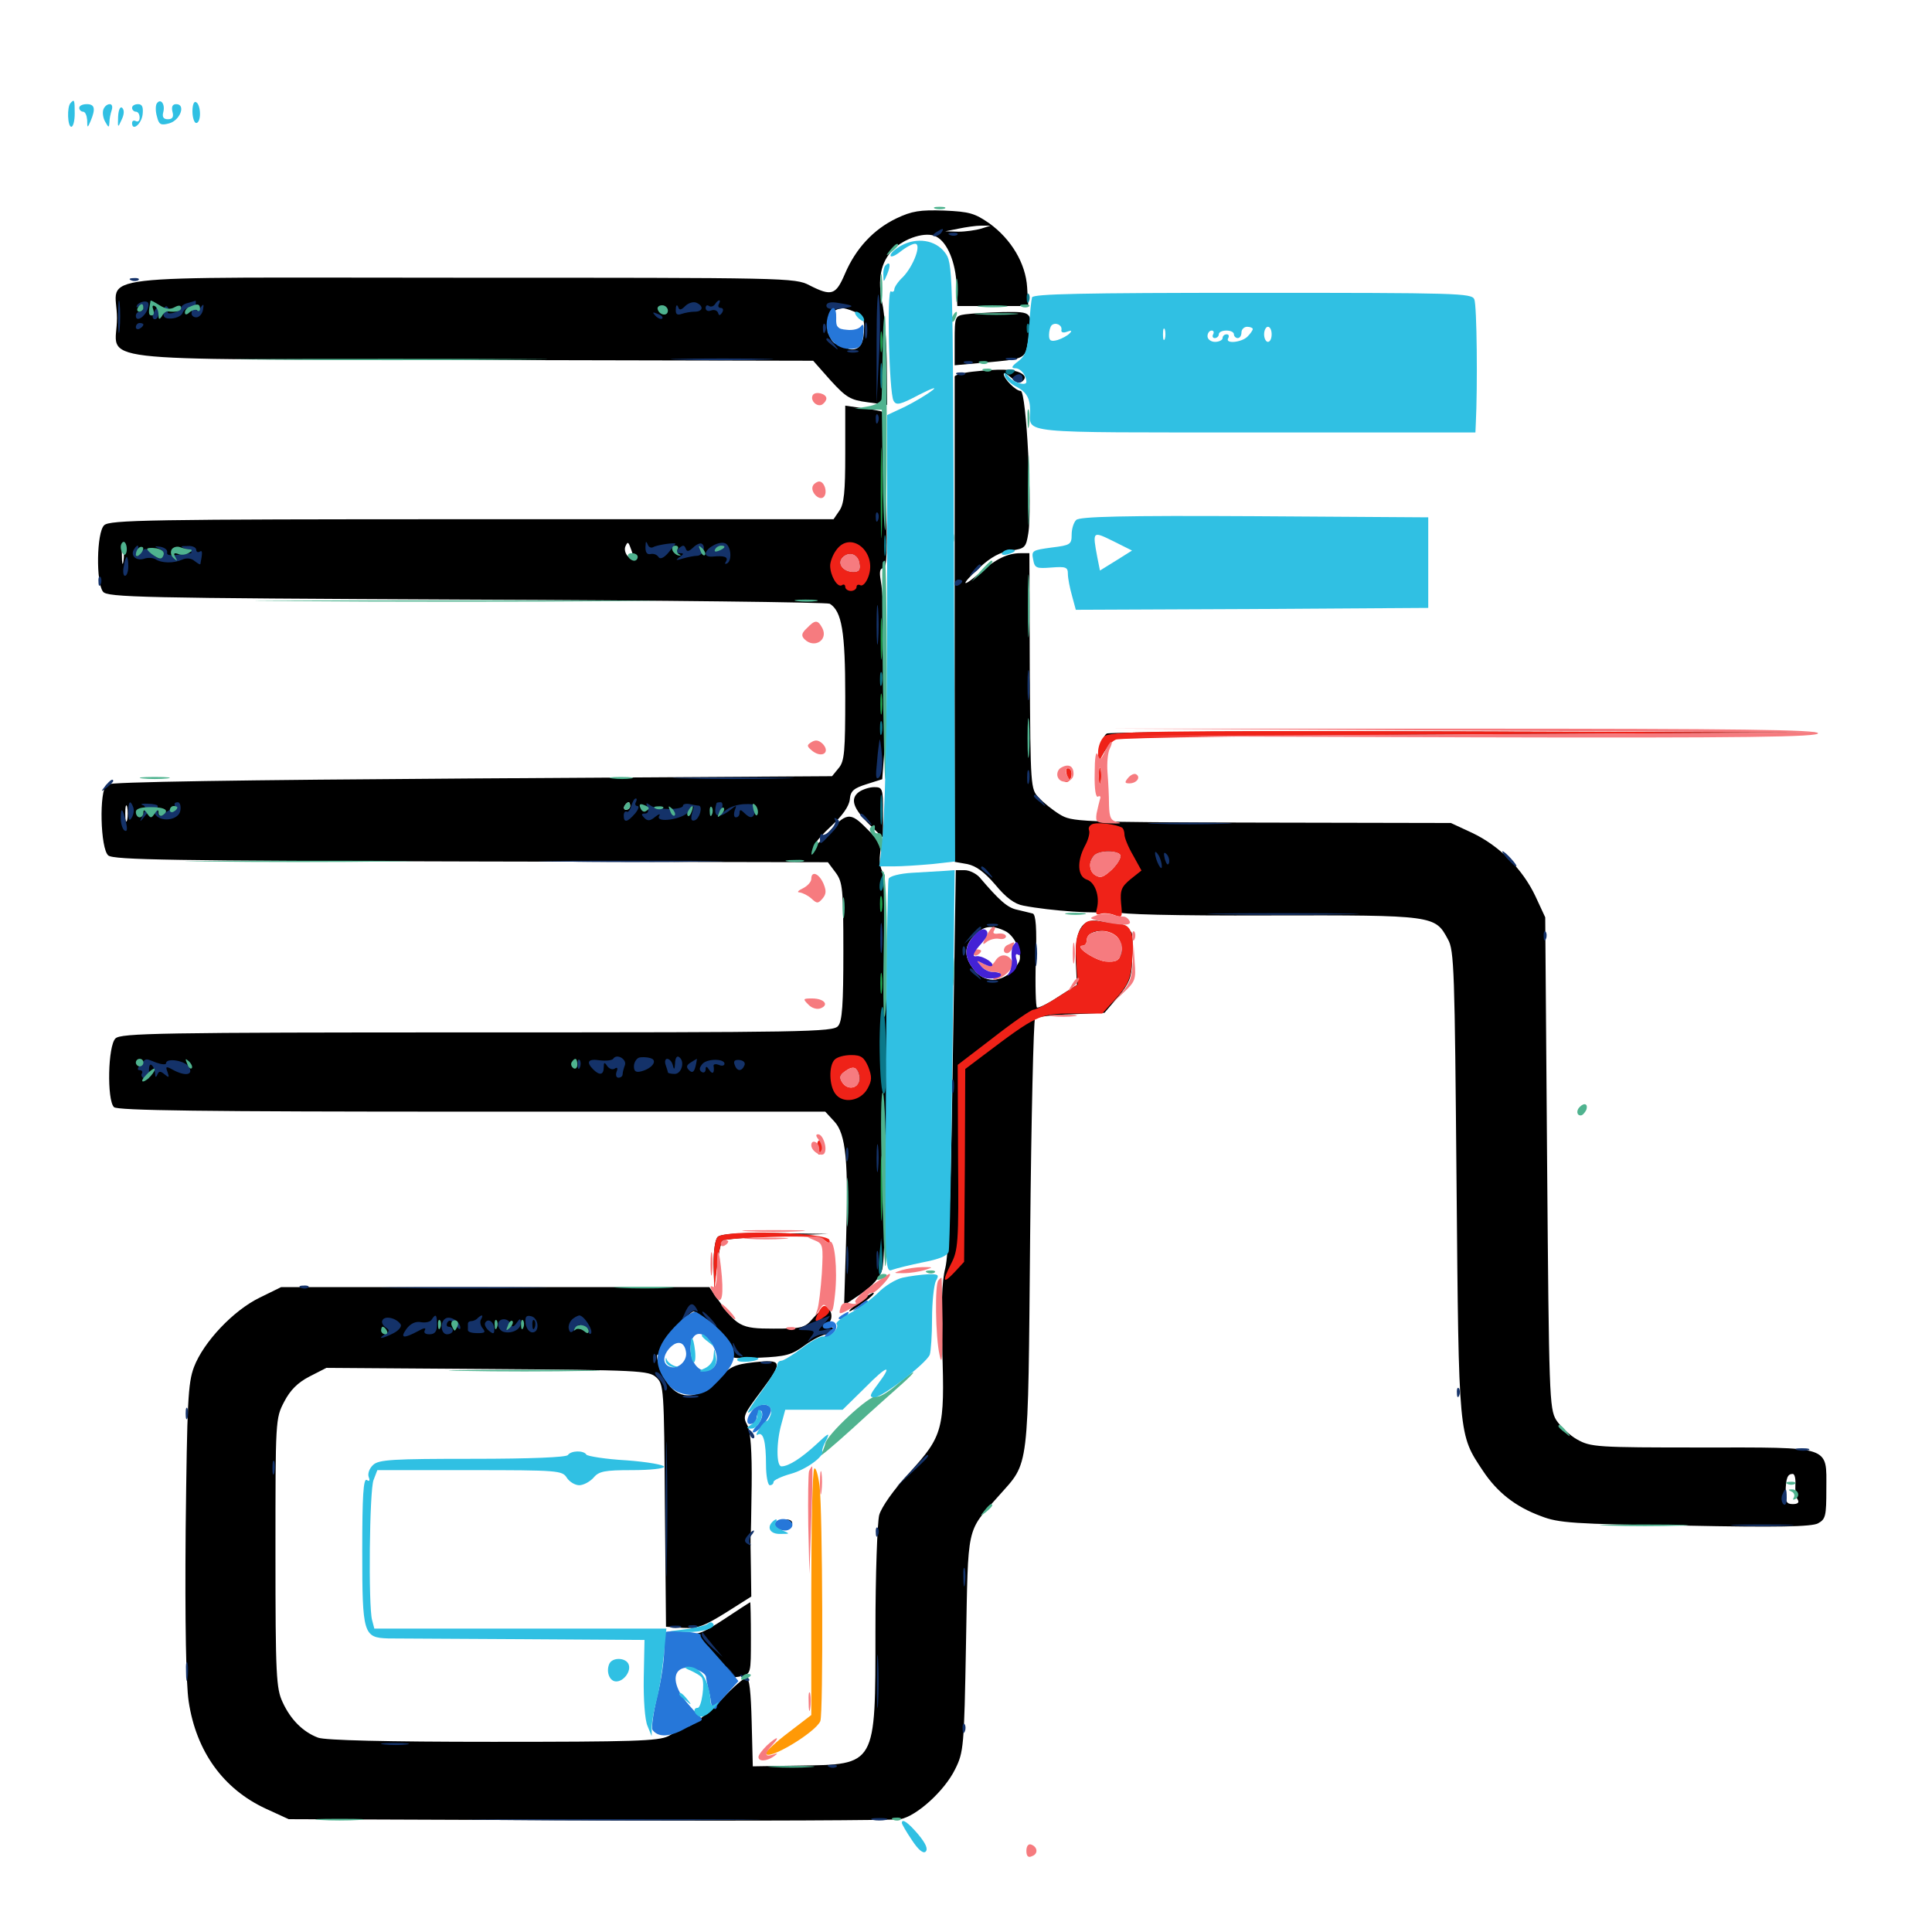<svg xmlns="http://www.w3.org/2000/svg" viewBox="0 -1000 1000 1000">
	<path fill="#000000" d="M463.867 -886.914C452.148 -881.25 442.969 -871.484 437.305 -858.203C432.617 -847.266 430.469 -846.484 418.945 -852.344C411.523 -856.25 407.422 -856.25 237.891 -856.25C38.867 -856.25 60.547 -858.789 60.547 -835.352C60.547 -811.914 39.258 -814.258 243.555 -813.672L420.898 -813.281L429.883 -803.125C438.086 -794.141 440.234 -792.969 449.023 -791.797L459.18 -790.43L458.984 -812.109C458.789 -824.023 457.812 -838.086 456.641 -843.164C454.102 -855.469 455.859 -864.258 462.109 -870.703C468.359 -876.953 479.492 -880.273 484.57 -877.539C490.43 -874.609 494.727 -863.867 495.117 -852.344L495.508 -841.602H513.867H532.227L531.641 -851.367C530.859 -863.672 523.438 -876.172 512.109 -884.375C504.492 -889.648 501.758 -890.43 488.672 -891.016C476.172 -891.406 472.07 -890.82 463.867 -886.914ZM507.812 -881.641C505.078 -880.859 499.805 -880.078 496.094 -880.078L489.258 -880.273L496.094 -881.641C499.805 -882.422 505.078 -883.203 507.812 -883.203H512.695ZM83.203 -840.234C82.422 -841.602 81.055 -842.578 80.078 -842.578C77.539 -842.578 75.586 -838.672 77.148 -837.109C77.93 -836.328 79.102 -836.914 79.492 -838.281C80.078 -839.453 81.445 -840.039 82.422 -839.453C83.789 -838.672 83.984 -839.062 83.203 -840.234ZM344.727 -838.477C345.312 -839.453 344.727 -841.016 343.555 -841.797C342.188 -842.578 341.797 -842.383 342.578 -841.016C343.164 -840.039 342.578 -838.477 341.406 -838.086C339.648 -837.305 339.453 -836.914 341.211 -836.914C342.383 -836.719 343.945 -837.5 344.727 -838.477ZM442.188 -838.672C446.094 -837.305 447.266 -835.352 447.266 -831.055C447.266 -822.656 445.312 -819.141 441.016 -819.141C438.867 -819.141 437.891 -819.922 438.672 -821.289C439.453 -822.656 438.672 -823.047 435.938 -822.266C432.812 -821.289 431.25 -822.07 429.688 -825.391C427.734 -829.492 427.734 -829.492 430.273 -826.562C433.203 -822.852 436.719 -821.68 434.57 -825C433.789 -826.172 434.961 -826.367 438.086 -825.195C441.602 -823.828 442.773 -824.023 442.773 -825.977C442.773 -827.539 441.992 -828.32 441.211 -827.734C438.477 -826.172 432.227 -830.469 431.055 -834.57C430.273 -838.086 431.836 -840.039 435.938 -840.43C436.719 -840.625 439.453 -839.844 442.188 -838.672ZM499.609 -837.305C494.336 -836.523 494.141 -836.133 494.141 -823.633V-810.938L509.375 -812.305C530.078 -814.062 530.664 -814.258 532.031 -822.656C534.57 -838.867 534.766 -838.672 519.141 -838.477C511.328 -838.281 502.539 -837.695 499.609 -837.305ZM503.32 -807.617C498.242 -807.031 494.141 -805.859 494.141 -805.078V-678.711V-553.906L500.781 -552.734C505.273 -551.758 509.57 -548.633 515.234 -541.992C520.703 -535.352 525.195 -532.031 529.688 -531.25C543.555 -528.516 569.531 -526.758 573.633 -528.32C576.172 -529.297 578.125 -529.102 578.516 -527.93C578.906 -526.758 606.836 -525.977 656.836 -526.172C742.578 -526.367 742.773 -526.172 749.414 -513.867C752.734 -508.203 752.93 -497.461 753.906 -387.5C755.078 -255.273 754.883 -257.812 767.578 -238.672C775 -227.539 784.375 -220.117 797.656 -215.234C806.641 -211.719 814.258 -211.133 872.07 -210.352C919.922 -209.375 937.891 -209.766 941.016 -211.523C944.922 -213.672 945.312 -215.234 945.312 -229.297C945.312 -251.953 948.633 -250.781 880.273 -250.781C826.562 -250.781 823.438 -250.977 816.406 -254.883C812.5 -257.031 807.617 -261.719 805.469 -265.039C801.953 -270.898 801.758 -277.734 800.781 -398.242L799.805 -525.195L794.727 -536.133C788.086 -550.195 775.977 -562.305 761.914 -568.945L750.977 -574.023L652.93 -574.219C557.422 -574.414 554.883 -574.609 548.438 -578.516C544.922 -580.664 540.039 -584.57 537.695 -587.109C533.398 -591.602 533.398 -592.773 533.008 -652.734L532.812 -713.672H528.125C521.68 -713.672 515.625 -710.742 507.812 -704.102C497.656 -695.117 496.68 -696.875 506.836 -706.055C512.891 -711.719 517.773 -714.258 523.242 -715.039C530.469 -716.016 531.055 -716.602 532.227 -723.828C534.375 -736.719 531.25 -797.656 528.32 -797.656C525.781 -797.656 519.531 -803.906 519.531 -806.445C519.531 -807.227 521.289 -806.445 523.438 -804.492C526.367 -801.953 528.125 -801.562 529.492 -802.93C531.055 -804.492 530.664 -805.664 528.125 -807.031C524.023 -808.984 517.578 -809.18 503.32 -807.617ZM580.078 -557.227C580.078 -552.93 570.898 -544.141 568.164 -545.703C566.797 -546.68 564.844 -546.875 563.867 -546.289C562.695 -545.508 562.5 -547.266 563.281 -550.781C564.062 -553.906 565.82 -557.031 566.992 -557.812C570.508 -560.156 580.078 -559.57 580.078 -557.227ZM929.297 -231.641C929.102 -228.711 929.492 -225.195 930.469 -223.828C931.445 -222.266 930.469 -221.484 927.93 -221.484C924.805 -221.484 924.023 -222.656 924.219 -227.93C924.414 -234.961 925.195 -237.109 927.93 -237.109C928.906 -237.109 929.492 -234.57 929.297 -231.641ZM437.5 -765.039C437.5 -745.508 436.914 -739.062 434.375 -735.547L431.445 -731.25H244.141C76.562 -731.25 56.641 -730.859 53.906 -728.125C50 -724.414 49.609 -698.438 53.32 -693.75C55.469 -690.82 72.656 -690.43 241.406 -689.648C343.359 -689.258 428.125 -688.281 429.492 -687.5C435.742 -683.594 437.5 -673.047 437.5 -639.648C437.5 -611.133 437.109 -606.055 434.18 -602.539L430.664 -598.242L244.141 -597.07C126.172 -596.289 56.641 -595.312 55.273 -593.945C51.172 -590.82 51.953 -560.547 56.055 -557.227C58.594 -554.883 90.625 -554.492 243.945 -554.102L428.516 -553.711L432.617 -548.242C436.133 -543.359 436.523 -540.039 436.523 -507.422C436.523 -480.273 435.938 -471.289 433.789 -468.945C431.445 -465.82 416.016 -465.625 246.875 -465.625C82.031 -465.625 62.5 -465.234 59.766 -462.5C55.859 -458.789 55.273 -430.664 58.984 -426.953C60.742 -425.195 104.492 -424.609 244.141 -424.609H427.148L431.836 -419.531C437.891 -413.086 439.258 -398.633 437.891 -356.445L436.914 -324.414L445.898 -330.469C451.758 -334.57 455.469 -338.867 456.641 -342.969C459.57 -352.539 459.766 -545.312 456.836 -548.828C455.664 -550.391 455.078 -554.297 455.469 -557.422C456.25 -562.5 455.078 -564.844 448.633 -571.094C440.039 -579.883 438.086 -579.688 427.93 -568.164C424.609 -564.258 421.875 -561.914 421.875 -562.891C421.875 -563.867 425.781 -568.359 430.469 -572.656C435.938 -577.734 439.453 -582.617 439.844 -586.133C440.234 -590.625 441.797 -591.992 448.633 -594.141L456.641 -596.68L458.008 -614.844C459.375 -633.203 458.008 -687.891 455.859 -699.609C455.078 -703.906 455.469 -705.859 457.031 -705.859C459.18 -705.859 459.375 -714.258 458.398 -746.094C457.812 -768.359 457.031 -786.719 456.641 -786.914C456.25 -787.109 451.953 -788.086 446.875 -788.672L437.5 -790.039ZM63.867 -709.375C63.477 -706.836 63.086 -708.398 63.086 -712.695C62.891 -716.992 63.281 -718.945 63.867 -717.188C64.258 -715.234 64.258 -711.719 63.867 -709.375ZM327.93 -710.938C328.125 -709.961 326.953 -710.352 325.391 -711.719C323.828 -712.891 323.047 -715.43 323.633 -716.992C324.805 -719.727 325.195 -719.727 326.367 -716.406C327.148 -714.453 327.93 -711.914 327.93 -710.938ZM444.922 -708.203C445.508 -705.078 444.531 -703.906 441.797 -703.906C436.328 -703.906 433.008 -708.398 436.133 -711.523C439.453 -714.844 444.336 -713.281 444.922 -708.203ZM65.82 -575.586C65.234 -573.633 64.844 -575.195 64.844 -578.906C64.844 -582.617 65.234 -584.18 65.82 -582.422C66.211 -580.469 66.211 -577.344 65.82 -575.586ZM326.172 -582.812C326.172 -581.836 325.195 -580.859 324.023 -580.859C323.047 -580.859 322.656 -581.836 323.242 -582.812C323.828 -583.984 324.805 -584.766 325.391 -584.766C325.781 -584.766 326.172 -583.984 326.172 -582.812ZM441.992 -452.539C443.164 -453.125 442.188 -453.516 439.453 -453.516C436.719 -453.516 435.742 -453.125 437.109 -452.539C438.281 -452.148 440.625 -452.148 441.992 -452.539ZM444.336 -443.945C446.484 -437.305 439.258 -433.789 435.742 -439.648C434.375 -442.188 434.766 -443.75 437.109 -445.508C441.797 -448.828 442.969 -448.633 444.336 -443.945ZM572.852 -620.312C571.484 -619.531 569.922 -615.625 569.141 -612.109L567.969 -605.273L572.07 -611.719C574.219 -615.039 576.367 -618.164 576.562 -618.359C576.953 -618.75 658.984 -619.336 758.789 -619.922L940.43 -620.898L757.812 -621.289C657.422 -621.68 574.023 -621.094 572.852 -620.312ZM444.531 -590.039C439.844 -586.523 441.602 -581.445 450.195 -573.047L457.031 -566.406V-579.492C457.031 -591.797 456.836 -592.578 452.539 -592.578C450 -592.578 446.484 -591.406 444.531 -590.039ZM493.164 -451.562C492.188 -382.227 491.016 -350.391 489.258 -343.555C487.5 -336.719 487.109 -324.219 487.695 -301.562C489.062 -260.156 488.086 -256.836 470.703 -237.695C462.5 -228.906 456.25 -219.922 455.078 -215.82C454.102 -211.914 453.125 -185.156 453.125 -156.055C453.125 -85.742 453.711 -86.719 413.477 -86.133L389.648 -85.742L389.062 -108.789C388.672 -124.023 387.891 -131.641 386.328 -131.641C385.156 -131.641 379.688 -126.953 374.219 -121.094C365.039 -111.523 352.93 -102.539 356.25 -108.008C357.031 -109.18 356.836 -110.156 355.664 -110.156C354.688 -110.156 352.344 -110.742 350.586 -111.523C347.656 -112.5 347.461 -112.109 349.414 -108.594C351.367 -104.883 350.977 -104.102 345.898 -101.367C340.82 -98.828 327.539 -98.438 255.078 -98.438C199.609 -98.438 168.359 -99.219 164.648 -100.586C156.836 -103.516 150.391 -109.961 146.289 -118.945C142.969 -125.977 142.578 -132.812 142.578 -196.289C142.578 -265.039 142.578 -265.82 147.07 -274.414C150.195 -280.469 154.102 -284.375 160.156 -287.5L168.945 -291.992L252.148 -291.406C330.859 -290.82 335.742 -290.625 339.648 -287.109C343.555 -283.594 343.75 -281.445 344.141 -220.703L344.727 -158.008L353.516 -157.422C360.938 -157.031 364.258 -158.203 375.586 -165.234L388.867 -173.633L388.672 -188.281C388.477 -196.289 388.477 -203.32 388.477 -203.906C388.672 -204.492 388.867 -216.797 389.062 -231.25C389.258 -248.633 388.477 -259.18 386.914 -262.109C384.375 -266.992 384.375 -267.188 394.922 -281.25C405.273 -295.117 404.883 -296.484 390.43 -294.922C379.883 -293.75 377.734 -292.578 371.289 -285.742C361.719 -275.977 352.148 -275 345.898 -283.594C341.602 -289.648 337.695 -302.93 341.797 -297.656C343.555 -295.312 343.75 -295.508 342.773 -299.219C341.797 -302.734 343.359 -305.664 350.391 -313.281C358.594 -322.07 360.352 -323.047 359.57 -318.555C359.375 -317.578 359.961 -317.383 360.938 -317.969C361.914 -318.555 366.211 -316.016 370.703 -312.305C376.172 -307.422 378.32 -304.102 378.125 -300.977C377.539 -296.875 377.93 -296.68 393.164 -297.266C406.641 -297.852 409.766 -298.633 416.602 -303.711C420.898 -306.836 425.977 -309.375 428.125 -309.375C430.078 -309.375 431.641 -310.352 431.641 -311.328C431.641 -312.5 430.664 -313.281 429.297 -313.281C427.539 -313.281 427.539 -313.867 429.102 -315.43C431.445 -317.773 430.273 -323.047 427.344 -323.047C426.367 -323.047 423.438 -320.703 420.898 -317.773C416.602 -312.695 415.43 -312.305 400.391 -312.305C383.203 -312.305 381.445 -313.281 370.508 -328.906L367.188 -333.789H256.25H145.508L134.375 -328.32C120.703 -321.68 105.273 -305.273 100.391 -292.383C97.266 -283.984 96.875 -274.609 96.094 -208.203C95.703 -159.766 96.289 -128.32 97.656 -119.336C101.562 -93.359 115.625 -74.023 137.5 -63.867L149.414 -58.398L304.688 -57.812C390.039 -57.422 462.695 -57.812 466.016 -58.398C474.414 -59.961 488.867 -73.047 494.336 -84.18C498.828 -93.164 499.023 -95.703 500 -149.219C501.172 -211.523 500 -206.641 516.797 -225.586C533.008 -243.945 532.031 -236.133 533.203 -360.547C533.789 -421.289 534.961 -471.875 535.742 -472.852C536.719 -473.633 545.117 -474.805 554.492 -475L571.68 -475.781L578.711 -483.984C584.375 -490.82 585.742 -494.141 585.938 -501.953C586.523 -517.773 586.133 -519.727 583.789 -516.406C582.031 -514.062 581.836 -514.258 582.617 -517.383C583.203 -520.508 582.422 -521.484 579.297 -521.68C576.953 -521.875 572.461 -522.656 568.945 -523.242C559.961 -524.805 556.25 -518.555 556.836 -502.344L557.422 -490.234L547.656 -483.984C542.383 -480.469 537.5 -478.125 536.719 -478.516C536.133 -478.906 535.742 -489.844 536.133 -502.93C536.719 -519.727 536.133 -526.562 534.57 -527.148C533.203 -527.539 529.688 -528.32 526.562 -529.102C521.484 -530.078 517.188 -533.984 507.031 -545.898C505.273 -547.852 501.758 -549.609 499.219 -549.609H494.727ZM520.117 -518.164C522.852 -516.992 525.781 -513.281 526.953 -509.375C528.711 -503.711 528.32 -502.344 524.219 -497.852C518.164 -491.211 509.375 -491.211 504.102 -498.047C498.828 -504.688 498.828 -510.156 504.297 -515.82C508.984 -520.703 513.086 -521.484 520.117 -518.164ZM579.492 -514.062C580.664 -511.328 580.469 -506.836 578.711 -500.195C575.781 -488.477 574.219 -486.523 574.219 -494.141C574.219 -498.828 572.852 -500.391 566.406 -503.32C562.109 -505.273 558.594 -508.203 558.594 -509.57C558.594 -518.164 575.977 -521.875 579.492 -514.062ZM371.484 -359.766C370.117 -358.398 369.336 -352.539 369.336 -345.703L369.727 -333.789L371.094 -345.117C371.875 -351.367 373.242 -357.031 374.023 -357.812C374.609 -358.594 387.305 -359.57 401.953 -360.352L428.711 -361.328L401.367 -361.719C382.031 -361.914 373.047 -361.328 371.484 -359.766ZM444.336 -325.977C436.719 -319.727 438.672 -319.727 447.266 -325.977C450.977 -328.711 453.125 -330.859 451.953 -330.859C450.977 -330.664 447.656 -328.516 444.336 -325.977ZM387.695 -266.602C387.109 -265.625 387.5 -264.258 388.672 -263.477C389.648 -262.891 390.625 -263.672 390.625 -265.234C390.625 -268.75 389.453 -269.336 387.695 -266.602ZM405.859 -212.305C407.031 -211.914 407.617 -210.352 407.031 -209.375C406.25 -208.008 406.641 -207.812 407.812 -208.594C411.328 -210.742 410.547 -213.672 406.836 -213.477C404.688 -213.477 404.297 -212.891 405.859 -212.305ZM374.805 -161.914C363.086 -154.297 360.938 -153.516 353.32 -154.492C345.312 -155.664 345.117 -155.469 346.289 -150.977C347.07 -148.438 347.656 -145.117 347.656 -143.555C347.656 -141.602 348.242 -141.406 350.391 -143.164C353.906 -146.094 365.039 -142.383 369.531 -136.719C373.438 -132.031 374.023 -133.594 370.898 -140.039C368.945 -144.336 368.945 -144.336 372.07 -140.43C373.828 -138.281 375.977 -135.352 376.758 -133.789C377.93 -132.031 380.078 -131.445 383.594 -132.422C388.672 -133.594 388.672 -133.789 388.672 -152.148C388.672 -162.305 388.477 -170.703 388.281 -170.703C387.891 -170.508 381.836 -166.602 374.805 -161.914ZM354.883 -150C355.664 -150.586 354.492 -151.172 352.344 -150.977C350.195 -150.977 349.609 -150.391 351.172 -149.805C352.539 -149.219 354.297 -149.414 354.883 -150Z"/>
	<path fill="#ff9906" d="M421.484 -239.844C420.508 -239.062 419.922 -209.961 419.922 -175.391V-112.305L408.203 -103.32C401.758 -98.438 396.484 -93.555 396.484 -92.578C396.484 -87.891 422.266 -103.32 424.609 -109.18C426.172 -113.477 425.781 -217.383 424.219 -230.859C423.438 -236.719 422.266 -240.625 421.484 -239.844Z"/>
	<path fill="#ef2218" d="M432.812 -715.234C431.055 -712.891 429.688 -709.18 429.688 -707.227C429.688 -702.148 433.398 -695.703 435.742 -697.07C436.719 -697.852 437.5 -697.266 437.5 -696.289C437.5 -695.117 438.867 -694.141 440.43 -694.141C441.992 -694.141 443.359 -695.117 443.359 -696.289C443.359 -697.266 444.336 -697.656 445.312 -697.07C446.484 -696.484 448.242 -698.242 449.414 -701.367C454.297 -714.258 440.234 -725.781 432.812 -715.234ZM444.922 -708.203C445.508 -705.078 444.531 -703.906 441.797 -703.906C436.328 -703.906 433.008 -708.398 436.133 -711.523C439.453 -714.844 444.336 -713.281 444.922 -708.203ZM571.484 -618.75C569.727 -617.188 568.359 -613.477 568.359 -610.547L568.555 -605.273L571.289 -610.352C572.852 -613.281 575.586 -616.406 577.539 -617.188C579.492 -618.164 661.914 -619.336 760.742 -619.922L940.43 -620.898L757.422 -621.484C593.359 -621.875 574.219 -621.484 571.484 -618.75ZM568.75 -598.438C568.75 -594.727 569.141 -593.164 569.727 -595.117C570.117 -596.875 570.117 -600 569.727 -601.953C569.141 -603.711 568.75 -602.148 568.75 -598.438ZM552.148 -599.023C553.125 -596.68 552.734 -596.289 550.781 -597.461C549.023 -598.438 548.633 -598.242 549.609 -596.68C550.391 -595.508 551.953 -594.922 552.93 -595.508C555.273 -597.07 555.273 -602.344 552.734 -602.344C551.758 -602.344 551.562 -600.977 552.148 -599.023ZM566.016 -573.633C564.258 -573.242 563.086 -571.68 563.672 -570.312C564.258 -568.945 563.281 -565.234 561.523 -562.109C557.227 -553.906 557.812 -546.289 562.5 -544.727C566.797 -543.359 569.336 -536.133 567.773 -529.883C566.992 -526.953 567.383 -526.172 569.531 -526.953C571.094 -527.539 574.219 -527.344 576.758 -526.367C580.859 -524.805 581.055 -525 580.273 -532.422C579.688 -539.258 580.469 -541.016 585.156 -544.922L590.82 -549.414L586.523 -557.227C583.984 -561.523 582.031 -566.406 582.031 -567.969C582.031 -569.531 581.445 -571.289 580.664 -571.68C577.734 -573.242 569.336 -574.414 566.016 -573.633ZM580.078 -556.836C580.078 -555.273 577.93 -552.148 575.195 -549.609C571.094 -545.898 569.531 -545.312 566.797 -547.07C563.281 -549.219 563.477 -555.469 566.992 -557.812C570.898 -560.352 580.078 -559.57 580.078 -556.836ZM559.375 -519.336C557.031 -515.625 556.445 -511.328 557.031 -502.539L557.812 -490.43L547.656 -483.984C541.992 -480.273 536.133 -477.344 534.766 -477.344C533.398 -477.148 524.023 -470.703 514.062 -462.891L495.703 -448.828L495.898 -400.977C496.289 -356.641 495.898 -352.734 492.188 -345.703C487.5 -336.328 488.086 -335.156 494.336 -341.797L499.023 -346.875L499.414 -396.68L499.609 -446.68L509.18 -453.906C536.328 -474.414 538.086 -475.391 555.078 -475.391H570.508L577.734 -483.398C583.594 -489.844 585.156 -493.164 585.938 -501.758C587.305 -515.234 585.742 -520.703 581.055 -521.484C578.906 -521.68 573.828 -522.461 569.922 -523.047C563.672 -524.023 562.109 -523.633 559.375 -519.336ZM578.906 -514.258C580.664 -511.523 581.25 -508.594 580.273 -505.859C578.906 -502.539 577.344 -501.953 572.07 -502.344C566.211 -503.125 555.469 -510.547 560.547 -510.547C561.523 -510.547 562.5 -511.719 562.5 -513.281C562.5 -519.336 574.805 -519.922 578.906 -514.258ZM432.031 -451.562C428.906 -448.438 429.102 -438.086 432.422 -433.789C436.328 -428.516 445.508 -430.078 449.023 -436.523C451.367 -440.82 451.367 -442.578 449.414 -447.852C447.266 -452.734 445.703 -453.906 440.625 -453.906C437.109 -453.906 433.398 -452.93 432.031 -451.562ZM444.922 -442.773C445.703 -437.305 439.453 -434.961 436.133 -439.453C434.18 -442.188 434.18 -443.164 437.109 -445.312C441.406 -448.633 444.141 -447.852 444.922 -442.773ZM422.852 -406.055C422.852 -403.516 423.438 -401.953 424.414 -402.539C425.195 -402.93 425.781 -404.492 425.781 -406.055C425.781 -407.617 425.195 -409.18 424.414 -409.57C423.438 -410.156 422.852 -408.594 422.852 -406.055ZM371.484 -359.766C370.117 -358.398 369.336 -352.539 369.336 -344.727L369.727 -331.836L371.094 -344.141C371.875 -350.781 373.047 -357.031 373.828 -357.812C374.609 -358.594 386.328 -359.375 399.609 -359.766C417.773 -360.352 424.805 -359.766 427.148 -357.812C429.883 -355.664 430.078 -355.664 429.297 -358.203C428.125 -362.109 375.391 -363.672 371.484 -359.766ZM423.828 -321.094C420.898 -315.625 421.875 -314.844 426.562 -318.359C429.492 -320.312 429.883 -321.68 428.32 -323.242C426.758 -324.805 425.586 -324.219 423.828 -321.094Z"/>
	<path fill="#1ca14c" d="M455.664 -823.047C455.664 -818.164 456.055 -816.211 456.445 -818.75C456.836 -821.094 456.836 -825 456.445 -827.539C456.055 -829.883 455.664 -827.93 455.664 -823.047ZM455.859 -744.922C455.859 -724.023 456.25 -715.43 456.445 -725.977C456.836 -736.328 456.836 -753.516 456.445 -764.062C456.25 -774.414 455.859 -765.82 455.859 -744.922ZM455.859 -669.727C455.859 -660.156 456.055 -655.859 456.445 -660.352C456.836 -664.844 456.836 -672.852 456.445 -677.93C456.055 -683.008 455.859 -679.492 455.859 -669.727ZM455.664 -635.547C455.664 -630.664 456.055 -628.711 456.445 -631.25C456.836 -633.594 456.836 -637.5 456.445 -640.039C456.055 -642.383 455.664 -640.43 455.664 -635.547ZM455.469 -532.031C455.469 -528.32 455.859 -526.758 456.445 -528.711C456.836 -530.469 456.836 -533.594 456.445 -535.547C455.859 -537.305 455.469 -535.742 455.469 -532.031ZM455.664 -491.016C455.664 -486.133 456.055 -484.18 456.445 -486.719C456.836 -489.062 456.836 -492.969 456.445 -495.508C456.055 -497.852 455.664 -495.898 455.664 -491.016ZM455.859 -384.57C455.859 -369.531 456.25 -363.672 456.445 -371.484C456.836 -379.297 456.836 -391.602 456.445 -398.828C456.055 -406.055 455.859 -399.609 455.859 -384.57Z"/>
	<path fill="#143269" d="M484.375 -879.688C482.617 -878.516 482.422 -877.734 483.789 -877.734C484.961 -877.734 486.719 -878.711 487.305 -879.688C488.867 -882.031 488.086 -882.031 484.375 -879.688ZM491.797 -878.32C490.234 -878.906 490.82 -879.492 492.969 -879.492C495.117 -879.688 496.289 -879.102 495.508 -878.516C494.922 -877.93 493.164 -877.734 491.797 -878.32ZM67.969 -854.883C66.406 -855.469 66.992 -856.055 69.141 -856.055C71.289 -856.25 72.461 -855.664 71.68 -855.078C71.094 -854.492 69.336 -854.297 67.969 -854.883ZM453.711 -823.047V-790.82L454.883 -814.062C455.664 -826.758 455.664 -841.211 454.883 -846.289C454.297 -851.172 453.711 -840.82 453.711 -823.047ZM61.133 -835.742C61.133 -828.32 61.523 -825.391 61.914 -829.492C62.305 -833.398 62.305 -839.648 61.914 -843.164C61.523 -846.484 61.133 -843.359 61.133 -835.742ZM70.898 -841.992C70.312 -840.82 70.703 -840.625 71.875 -841.406C73.242 -842.188 74.219 -841.797 74.219 -840.82C74.219 -839.648 73.438 -838.672 72.266 -838.672C71.289 -838.672 70.312 -837.695 70.312 -836.523C70.312 -833.203 74.609 -835.547 76.367 -839.844C77.344 -842.773 76.953 -843.945 75 -843.945C73.438 -843.945 71.484 -842.969 70.898 -841.992ZM97.266 -843.164C95.312 -842.773 93.75 -841.602 93.75 -840.625C93.75 -839.844 91.992 -838.672 89.844 -838.086C87.695 -837.5 86.328 -837.891 86.914 -838.672C87.5 -839.648 87.305 -840.82 86.328 -841.406C85.547 -841.797 84.766 -840.625 84.57 -838.477C84.375 -835.742 85.352 -834.961 88.867 -835.156C91.602 -835.352 94.141 -836.719 94.531 -838.086C95.898 -841.406 99.805 -841.406 99.219 -838.281C98.828 -836.914 100 -835.742 101.562 -835.742C103.125 -835.742 104.688 -837.5 105.078 -839.648C105.664 -842.773 105.273 -842.969 103.711 -840.625C101.758 -838.086 100.781 -839.258 101.367 -843.164C101.367 -843.945 101.367 -844.336 101.172 -844.336C100.781 -844.141 99.023 -843.75 97.266 -843.164ZM354.688 -841.602C352.539 -839.453 351.562 -839.258 350.977 -841.211C350.391 -842.578 349.805 -841.992 349.805 -839.844C349.609 -837.305 350.586 -836.719 352.734 -837.5C354.492 -838.086 357.422 -838.672 359.57 -838.672C363.867 -838.672 364.453 -841.602 360.352 -843.359C358.789 -843.945 356.25 -843.164 354.688 -841.602ZM370.117 -842.578C369.336 -841.406 367.969 -841.016 366.992 -841.602C366.016 -842.383 365.234 -841.797 365.234 -840.625C365.234 -839.258 366.406 -838.672 367.969 -839.258C369.531 -839.844 371.094 -839.453 371.68 -838.086C372.07 -836.523 372.656 -836.523 373.828 -838.281C374.609 -839.648 374.219 -840.625 373.047 -840.625C371.875 -840.625 371.484 -841.602 372.07 -842.578C372.656 -843.75 372.852 -844.531 372.266 -844.531C371.68 -844.531 370.703 -843.555 370.117 -842.578ZM427.734 -841.797C427.734 -840.234 430.078 -839.648 434.766 -840.234C442.773 -841.211 442.773 -841.797 434.18 -843.164C429.883 -843.945 427.734 -843.359 427.734 -841.797ZM79.297 -837.695C78.711 -836.133 79.102 -834.766 80.078 -834.766C81.25 -834.766 82.031 -836.133 82.031 -837.695C82.031 -839.258 81.641 -840.625 81.25 -840.625C80.859 -840.625 80.078 -839.258 79.297 -837.695ZM339.258 -836.523C337.5 -838.477 337.695 -838.672 340.43 -837.5C342.383 -836.914 343.359 -835.742 342.773 -835.156C342.188 -834.57 340.625 -835.156 339.258 -836.523ZM447.656 -828.906C447.656 -825.195 448.047 -823.633 448.633 -825.586C449.023 -827.344 449.023 -830.469 448.633 -832.422C448.047 -834.18 447.656 -832.617 447.656 -828.906ZM70.312 -830.664C70.312 -829.688 71.289 -829.297 72.266 -829.883C73.438 -830.469 74.219 -831.445 74.219 -832.031C74.219 -832.422 73.438 -832.812 72.266 -832.812C71.289 -832.812 70.312 -831.836 70.312 -830.664ZM425.977 -829.688C425.977 -827.539 426.562 -826.953 427.148 -828.516C427.734 -829.883 427.539 -831.641 426.953 -832.227C426.367 -833.008 425.781 -831.836 425.977 -829.688ZM427.734 -824.219C427.734 -823.828 429.297 -822.266 431.25 -820.898C434.18 -818.359 434.375 -818.555 431.836 -821.68C429.297 -824.805 427.734 -825.781 427.734 -824.219ZM439.062 -817.773C437.695 -818.359 438.672 -818.75 441.406 -818.75C444.141 -818.75 445.117 -818.359 443.945 -817.773C442.578 -817.383 440.234 -817.383 439.062 -817.773ZM351.953 -813.867C340.43 -814.062 350.391 -814.453 374.023 -814.453C397.656 -814.453 407.031 -814.062 394.922 -813.867C382.812 -813.477 363.477 -813.477 351.953 -813.867ZM521.094 -813.867C519.727 -814.453 520.703 -814.844 523.438 -814.844C526.172 -814.844 527.148 -814.453 525.977 -813.867C524.609 -813.477 522.266 -813.477 521.094 -813.867ZM499.609 -811.914C498.047 -812.5 498.633 -813.086 500.781 -813.086C502.93 -813.281 504.102 -812.695 503.32 -812.109C502.734 -811.523 500.977 -811.328 499.609 -811.914ZM495.703 -806.055C494.141 -806.641 494.727 -807.227 496.875 -807.227C499.023 -807.422 500.195 -806.836 499.414 -806.25C498.828 -805.664 497.07 -805.469 495.703 -806.055ZM525.586 -805.664C523.633 -804.492 523.633 -803.711 525.391 -802.539C527.93 -800.977 530.078 -802.344 529.102 -805.273C528.516 -806.445 527.148 -806.641 525.586 -805.664ZM453.32 -782.812C453.32 -780.664 453.906 -780.078 454.492 -781.641C455.078 -783.008 454.883 -784.766 454.297 -785.352C453.711 -786.133 453.125 -784.961 453.32 -782.812ZM453.32 -732.031C453.32 -729.883 453.906 -729.297 454.492 -730.859C455.078 -732.227 454.883 -733.984 454.297 -734.57C453.711 -735.352 453.125 -734.18 453.32 -732.031ZM334.18 -718.164C333.789 -714.062 334.766 -712.695 337.109 -713.281C338.477 -713.477 340.039 -712.891 340.82 -711.719C341.602 -710.352 343.555 -711.133 345.898 -713.867C347.852 -716.211 349.609 -718.359 349.609 -718.555C349.609 -719.336 340.039 -717.969 338.086 -716.797C337.109 -716.211 335.742 -716.797 335.352 -717.969C334.57 -719.922 334.18 -719.922 334.18 -718.164ZM358.789 -716.602C356.445 -714.453 355.469 -714.258 354.883 -716.211C354.102 -717.969 353.516 -717.969 351.367 -716.211C349.219 -714.062 349.219 -713.672 351.758 -713.672C354.102 -713.672 354.102 -713.281 351.562 -711.523C349.414 -709.961 349.805 -709.766 353.516 -710.938C356.25 -711.719 359.375 -712.305 360.742 -712.305C363.672 -712.305 365.625 -716.992 363.281 -718.555C362.5 -719.141 360.352 -718.164 358.789 -716.602ZM368.75 -717.383C366.797 -716.406 365.234 -714.453 365.234 -713.477C365.234 -712.305 366.797 -711.719 368.75 -711.914C375 -712.5 377.148 -711.719 375.781 -709.375C375 -708.203 375.195 -707.812 376.367 -708.398C379.297 -710.156 378.125 -718.555 374.805 -718.945C373.242 -719.336 370.508 -718.555 368.75 -717.383ZM376.172 -716.211C376.953 -716.992 376.172 -717.578 374.414 -717.578C372.656 -717.578 370.898 -716.797 370.312 -715.82C368.945 -713.867 374.219 -714.062 376.172 -716.211ZM69.336 -715.625C71.289 -718.75 72.266 -717.969 71.094 -714.258C70.117 -711.133 70.312 -711.133 72.656 -713.867C75 -716.602 75.586 -716.602 78.906 -713.281C81.836 -710.547 83.203 -710.352 84.18 -712.109C85.156 -713.672 84.57 -715.234 82.422 -716.016C79.688 -717.383 79.688 -717.383 83.008 -716.992C85.156 -716.602 86.719 -715.43 86.523 -714.258C86.133 -712.305 87.695 -712.109 98.633 -713.672C99.805 -713.867 98.828 -714.648 96.68 -715.625C92.969 -717.188 92.969 -717.383 97.266 -717.383C99.609 -717.578 101.562 -716.602 101.562 -715.43C101.562 -714.453 102.344 -713.867 103.32 -714.453C104.883 -715.43 104.883 -714.062 103.711 -708.008C103.516 -707.617 102.344 -708.398 100.781 -709.57C99.023 -711.133 96.484 -711.328 94.336 -710.352C90.039 -708.398 83.789 -708.398 80.469 -710.547C79.102 -711.328 76.367 -711.523 74.414 -710.742C70.312 -709.57 67.383 -712.5 69.336 -715.625ZM64.062 -706.836C63.477 -704.102 63.867 -701.953 64.648 -701.953C65.625 -701.953 66.406 -704.102 66.406 -706.836C66.406 -709.57 66.016 -711.719 65.625 -711.719C65.234 -711.719 64.453 -709.57 64.062 -706.836ZM503.711 -704.492C501.172 -701.367 501.367 -701.172 504.492 -703.711C507.617 -706.25 508.594 -707.812 507.031 -707.812C506.641 -707.812 505.078 -706.25 503.711 -704.492ZM50.977 -698.828C50.977 -696.68 51.562 -696.094 52.148 -697.656C52.734 -699.023 52.539 -700.781 51.953 -701.367C51.367 -702.148 50.781 -700.977 50.977 -698.828ZM494.141 -697.852C494.141 -696.875 495.117 -696.484 496.094 -697.07C497.266 -697.656 498.047 -698.633 498.047 -699.219C498.047 -699.609 497.266 -700 496.094 -700C495.117 -700 494.141 -699.023 494.141 -697.852ZM453.711 -676.562C453.711 -667.383 454.102 -663.672 454.492 -668.359C454.883 -672.852 454.883 -680.273 454.492 -684.961C454.102 -689.453 453.711 -685.742 453.711 -676.562ZM531.836 -645.312C531.836 -638.281 532.227 -635.547 532.617 -639.062C533.008 -642.383 533.008 -648.242 532.617 -651.758C532.227 -655.078 531.836 -652.344 531.836 -645.312ZM455.273 -616.992C455.078 -616.016 454.297 -610.742 453.906 -605.273C453.125 -598.047 453.32 -596.094 455.078 -597.656C456.25 -599.023 457.031 -603.906 456.445 -609.375C456.055 -614.648 455.469 -618.164 455.273 -616.992ZM531.641 -597.461C531.641 -594.336 532.031 -593.164 532.617 -595.117C533.008 -596.875 533.008 -599.609 532.617 -600.977C532.031 -602.148 531.641 -600.781 531.641 -597.461ZM353.906 -597.07C340.234 -597.266 351.953 -597.656 379.883 -597.656C407.812 -597.656 418.945 -597.266 404.688 -597.07C390.43 -596.68 367.578 -596.68 353.906 -597.07ZM54.492 -593.164C51.953 -590.039 52.148 -589.844 55.273 -592.383C57.031 -593.75 58.594 -595.312 58.594 -595.703C58.594 -597.266 57.031 -596.289 54.492 -593.164ZM535.156 -587.891C535.156 -587.5 536.719 -585.938 538.672 -584.57C541.602 -582.031 541.797 -582.227 539.258 -585.352C536.719 -588.477 535.156 -589.453 535.156 -587.891ZM326.758 -582.812C326.172 -580.664 325 -579.297 324.414 -579.883C323.633 -580.273 322.852 -579.492 322.852 -577.93C322.852 -574.023 324.609 -574.219 328.711 -578.906C330.469 -581.055 331.055 -582.812 329.883 -582.812C328.906 -582.812 328.516 -583.789 329.102 -584.766C329.688 -585.938 329.688 -586.719 329.102 -586.719C328.32 -586.719 327.344 -584.961 326.758 -582.812ZM66.406 -579.492C66.406 -575.391 66.992 -574.805 68.164 -576.758C69.141 -578.32 69.531 -580.664 68.945 -582.227C67.383 -586.328 66.406 -585.156 66.406 -579.492ZM73.633 -583.398C75.586 -582.812 75.586 -581.445 74.023 -578.32C72.07 -574.023 72.07 -574.023 75.195 -577.93C77.93 -581.25 78.516 -581.445 80.078 -578.906C82.812 -574.023 92.578 -575.391 93.359 -580.469C93.75 -582.812 93.164 -584.766 91.992 -584.766C90.82 -584.766 90.039 -584.18 90.43 -583.398C90.625 -582.422 90.039 -581.445 88.867 -581.25C87.891 -580.859 85.742 -579.688 84.57 -578.516C82.227 -576.562 81.25 -578.125 81.641 -582.812C81.641 -583.398 79.297 -583.984 76.562 -583.984C73.633 -584.18 72.461 -583.789 73.633 -583.398ZM335.156 -582.031C335.938 -580.078 335.352 -578.906 333.789 -578.906C331.836 -578.906 331.836 -578.32 333.594 -576.562C335.156 -575 336.523 -575 339.062 -577.148C341.016 -578.711 341.992 -578.906 341.211 -577.734C338.867 -573.828 353.32 -575.781 356.445 -579.883C359.57 -583.594 359.57 -583.594 358.203 -579.102C357.422 -575.977 357.812 -574.805 359.57 -575.391C362.109 -576.172 363.867 -582.617 361.719 -583.008C360.938 -583.008 358.789 -583.398 357.031 -583.789C355.078 -584.18 353.516 -583.789 353.516 -583.008C353.516 -580.664 339.453 -580.664 336.523 -583.203C334.375 -584.766 334.18 -584.57 335.156 -582.031ZM370.898 -584.375C368.75 -577.148 371.68 -575.781 378.125 -580.859C381.25 -583.398 381.445 -583.398 380.273 -580.469C379.688 -578.516 379.883 -576.953 380.859 -576.953C382.031 -576.953 382.812 -577.93 382.812 -579.297C382.812 -581.055 383.398 -581.055 385.156 -579.297C388.477 -575.977 390.039 -576.367 391.016 -580.469C391.797 -583.203 390.82 -583.984 385.742 -583.789C382.227 -583.789 377.93 -582.422 375.977 -580.859C372.656 -578.125 372.461 -578.32 373.633 -581.445C374.219 -583.203 374.023 -584.766 373.047 -584.766C371.875 -584.766 371.094 -584.57 370.898 -584.375ZM62.5 -576.367C62.5 -573.633 63.477 -570.703 64.453 -570.117C65.82 -569.336 66.016 -570.703 65.234 -574.414C63.477 -581.836 62.5 -582.617 62.5 -576.367ZM445.312 -578.125C445.312 -577.734 446.875 -576.172 448.828 -574.805C451.758 -572.266 451.953 -572.461 449.414 -575.586C446.875 -578.711 445.312 -579.688 445.312 -578.125ZM432.227 -575.586C433.594 -573.438 427.148 -566.406 425.391 -568.164C425 -568.75 424.414 -567.773 424.414 -566.211C424.414 -562.5 424.219 -562.305 430.469 -568.945C434.375 -573.047 435.156 -575 433.398 -575.977C432.031 -576.953 431.445 -576.758 432.227 -575.586ZM598.047 -573.633C588.672 -573.828 596.875 -574.219 616.211 -574.219C635.547 -574.219 643.164 -573.828 633.203 -573.633C623.242 -573.242 607.422 -573.242 598.047 -573.633ZM597.852 -558.398C598.047 -554.688 601.367 -548.438 601.367 -551.562C601.367 -553.125 600.586 -555.859 599.609 -557.422C598.633 -558.984 597.852 -559.57 597.852 -558.398ZM602.93 -555.273C603.711 -552.734 604.492 -551.758 605.078 -553.32C605.469 -554.688 604.883 -556.836 603.906 -557.812C602.344 -559.375 602.148 -558.594 602.93 -555.273ZM780.273 -555.469C782.227 -553.32 784.18 -551.562 784.766 -551.562C785.352 -551.562 784.18 -553.32 782.227 -555.469C780.273 -557.617 778.32 -559.375 777.734 -559.375C777.148 -559.375 778.32 -557.617 780.273 -555.469ZM287.5 -554.102C266.406 -554.297 284.18 -554.492 327.148 -554.492C370.117 -554.492 387.5 -554.297 365.625 -554.102C343.75 -553.711 308.594 -553.711 287.5 -554.102ZM507.812 -550.781C507.812 -550.391 509.375 -548.828 511.328 -547.461C514.258 -544.922 514.453 -545.117 511.914 -548.242C509.375 -551.367 507.812 -552.344 507.812 -550.781ZM632.422 -526.758C614.844 -526.953 629.102 -527.344 664.062 -527.344C699.023 -527.344 713.281 -526.953 695.898 -526.758C678.32 -526.367 649.805 -526.367 632.422 -526.758ZM455.664 -514.453C455.664 -507.422 456.055 -504.688 456.445 -508.203C456.836 -511.523 456.836 -517.383 456.445 -520.898C456.055 -524.219 455.664 -521.484 455.664 -514.453ZM511.328 -520.898C509.961 -521.484 510.938 -521.875 513.672 -521.875C516.406 -521.875 517.383 -521.484 516.211 -520.898C514.844 -520.508 512.5 -520.508 511.328 -520.898ZM502.734 -516.016L499.023 -511.523L503.516 -515.234C507.617 -518.75 508.789 -520.312 507.227 -520.312C506.836 -520.312 504.883 -518.359 502.734 -516.016ZM799.023 -515.234C799.023 -513.086 799.609 -512.5 800.195 -514.062C800.781 -515.43 800.586 -517.188 800 -517.773C799.414 -518.555 798.828 -517.383 799.023 -515.234ZM535.742 -505.664C535.742 -500.391 536.133 -498.242 536.523 -501.367C536.914 -504.297 536.914 -508.594 536.523 -511.133C536.133 -513.477 535.742 -511.133 535.742 -505.664ZM498.242 -507.422C498.242 -505.273 498.828 -504.688 499.414 -506.25C500 -507.617 499.805 -509.375 499.219 -509.961C498.633 -510.742 498.047 -509.57 498.242 -507.422ZM501.953 -498.047C501.953 -497.656 503.516 -496.094 505.469 -494.727C508.398 -492.188 508.594 -492.383 506.055 -495.508C503.516 -498.633 501.953 -499.609 501.953 -498.047ZM511.328 -491.602C509.961 -492.188 510.938 -492.578 513.672 -492.578C516.406 -492.578 517.383 -492.188 516.211 -491.602C514.844 -491.211 512.5 -491.211 511.328 -491.602ZM317.383 -451.953C316.797 -451.172 313.672 -450.781 310.547 -451.172C304.492 -452.148 303.125 -450.391 307.031 -446.484C310.352 -443.164 312.5 -443.555 312.5 -447.656C312.5 -450.195 312.891 -450.391 314.258 -448.242C315.234 -446.875 316.992 -446.094 318.164 -446.875C319.531 -447.852 319.922 -447.07 319.141 -445.312C318.555 -443.555 318.945 -442.188 320.117 -442.188C321.289 -442.188 322.266 -442.969 322.266 -443.945C322.266 -444.922 322.852 -447.07 323.438 -448.633C324.609 -451.758 319.141 -454.883 317.383 -451.953ZM330.664 -452.539C329.297 -451.953 328.125 -450 328.125 -448.047C328.125 -445.508 329.102 -444.727 332.031 -445.508C337.891 -447.07 340.625 -451.367 336.523 -452.344C334.57 -452.93 331.836 -452.93 330.664 -452.539ZM349.414 -449.609C349.219 -446.289 348.828 -446.094 348.242 -448.633C347.852 -450.391 346.484 -451.953 345.312 -451.953C344.336 -451.953 343.945 -450.586 344.531 -448.828C345.117 -447.07 345.703 -445.312 345.703 -444.922C345.703 -444.531 347.266 -444.141 349.219 -444.141C352.93 -444.141 354.688 -450.977 351.367 -452.93C350.391 -453.711 349.414 -452.148 349.414 -449.609ZM72.656 -449.023C71.094 -447.07 70.898 -446.094 72.266 -446.094C73.438 -446.094 74.023 -445.312 73.438 -444.336C72.852 -443.359 73.438 -442.188 75 -441.602C76.953 -440.82 77.539 -441.797 77.148 -445.117C76.953 -447.852 77.539 -449.414 78.32 -448.828C79.297 -448.242 80.078 -446.289 80.273 -444.531C80.273 -442.383 80.664 -441.992 81.445 -443.75C82.227 -445.703 83.008 -445.703 85.156 -443.945C87.5 -441.992 87.695 -442.188 86.719 -445.117C85.547 -448.047 85.938 -448.242 89.453 -446.289C95.898 -442.773 100.195 -443.555 97.852 -447.656C96.094 -450.977 85.938 -452.734 85.938 -449.609C85.938 -448.828 83.594 -449.023 80.859 -450C75 -452.344 75.781 -452.344 72.656 -449.023ZM299.023 -448.828C299.023 -446.68 299.609 -446.094 300.195 -447.656C300.781 -449.023 300.586 -450.781 300 -451.367C299.414 -452.148 298.828 -450.977 299.023 -448.828ZM357.422 -450C355.273 -448.633 355.078 -447.656 356.641 -446.094C358.203 -444.531 359.18 -444.922 359.961 -447.852C360.547 -450.195 360.742 -451.953 360.742 -451.953C360.547 -451.953 358.984 -450.977 357.422 -450ZM363.477 -449.219C361.914 -447.266 361.719 -446.094 363.281 -445.117C364.258 -444.531 365.234 -445.117 365.234 -446.484C365.234 -448.242 365.82 -448.242 367.188 -446.094C368.945 -443.555 369.922 -444.727 369.336 -448.438C369.336 -449.219 370.508 -449.414 372.07 -448.828C373.633 -448.047 375 -448.438 375 -449.414C375 -452.148 365.82 -452.148 363.477 -449.219ZM380.273 -448.828C381.445 -445.312 383.984 -445.312 385.352 -448.633C385.938 -450 384.766 -451.172 382.617 -451.367C380.273 -451.562 379.492 -450.781 380.273 -448.828ZM492.578 -437.305C492.578 -434.18 492.969 -433.008 493.555 -434.961C493.945 -436.719 493.945 -439.453 493.555 -440.82C492.969 -441.992 492.578 -440.625 492.578 -437.305ZM453.711 -400.195C453.711 -393.75 454.102 -391.406 454.492 -394.922C454.883 -398.438 454.883 -403.711 454.492 -406.641C454.102 -409.57 453.711 -406.641 453.711 -400.195ZM437.891 -402.148C437.891 -399.023 438.281 -397.852 438.867 -399.805C439.258 -401.562 439.258 -404.297 438.867 -405.664C438.281 -406.836 437.891 -405.469 437.891 -402.148ZM438.086 -347.461C438.086 -341.016 438.477 -338.672 438.867 -342.188C439.258 -345.703 439.258 -350.977 438.867 -353.906C438.477 -356.836 438.086 -353.906 438.086 -347.461ZM453.711 -347.461C453.711 -343.164 454.102 -341.602 454.492 -344.141C454.883 -346.484 454.883 -350 454.492 -351.953C453.906 -353.711 453.516 -351.758 453.711 -347.461ZM155.859 -333.398C154.297 -333.984 154.883 -334.57 157.031 -334.57C159.18 -334.766 160.352 -334.18 159.57 -333.594C158.984 -333.008 157.227 -332.812 155.859 -333.398ZM205.664 -333.398C186.523 -333.594 202.148 -333.789 240.234 -333.789C278.32 -333.789 293.945 -333.594 275 -333.398C255.859 -333.008 224.609 -333.008 205.664 -333.398ZM354.102 -319.531L351.562 -314.258L355.273 -318.555C357.227 -320.898 359.57 -322.266 360.352 -321.484C361.328 -320.703 361.328 -321.289 360.547 -322.656C358.398 -326.367 356.641 -325.586 354.102 -319.531ZM366.211 -317.188C368.164 -315.039 370.117 -313.281 370.703 -313.281C371.289 -313.281 370.117 -315.039 368.164 -317.188C366.211 -319.336 364.258 -321.094 363.672 -321.094C363.086 -321.094 364.258 -319.336 366.211 -317.188ZM198.047 -316.797C197.266 -315.82 198.047 -314.062 199.414 -313.086C201.758 -311.523 201.758 -310.938 199.219 -309.375C194.922 -306.641 198.047 -307.031 203.711 -309.961C206.445 -311.328 208.008 -313.477 207.422 -314.453C205.273 -317.773 199.414 -319.141 198.047 -316.797ZM204.102 -313.672C204.688 -314.258 203.711 -315.43 201.758 -316.016C199.023 -317.188 198.828 -316.992 200.586 -315.039C201.953 -313.672 203.516 -313.086 204.102 -313.672ZM223.438 -316.992C222.852 -315.82 220.312 -315.234 217.969 -315.625C215.234 -316.211 212.5 -315.039 210.352 -312.109C206.836 -307.227 208.984 -307.031 216.602 -311.133C219.336 -312.695 220.703 -312.891 219.922 -311.523C219.141 -310.156 220.117 -309.375 222.266 -309.375C225 -309.375 226.172 -310.742 226.172 -314.258C226.172 -319.531 225.586 -320.312 223.438 -316.992ZM231.055 -317.773C227.539 -316.406 227.93 -309.375 231.445 -309.375C233.008 -309.375 234.375 -310.352 234.375 -311.328C234.375 -312.5 233.398 -313.281 232.227 -313.281C231.25 -313.281 230.859 -314.258 231.641 -315.625C232.617 -316.992 233.789 -316.602 235.742 -314.258C237.109 -312.109 238.281 -311.523 238.281 -312.695C238.281 -315.625 233.789 -318.75 231.055 -317.773ZM247.266 -317.773C246.484 -316.797 244.922 -316.211 243.945 -316.211C242.969 -316.211 242.188 -315.625 242.188 -314.844V-311.523C242.188 -310.547 244.336 -309.961 247.07 -309.961C250.977 -309.961 251.562 -310.352 249.805 -312.5C248.633 -313.867 248.242 -316.016 249.023 -317.188C250.391 -319.531 249.414 -319.727 247.266 -317.773ZM272.07 -314.844C272.461 -312.305 274.023 -310.352 275.586 -310.352C279.492 -310.352 278.906 -317.969 274.805 -318.75C272.266 -319.336 271.68 -318.359 272.07 -314.844ZM276.758 -312.891C276.172 -311.328 275.586 -311.914 275.586 -314.062C275.391 -316.211 275.977 -317.383 276.562 -316.602C277.148 -316.016 277.344 -314.258 276.758 -312.891ZM295.703 -316.602C294.531 -315.234 293.945 -313.086 294.531 -311.719C295.117 -309.766 296.094 -310.156 298.242 -312.695C299.805 -314.648 300.586 -315.039 299.805 -313.867C299.023 -312.109 299.609 -311.719 301.562 -312.5C303.516 -313.281 304.688 -312.695 304.688 -311.133C304.688 -309.766 305.273 -309.18 305.859 -309.766C307.227 -311.328 302.344 -319.141 299.805 -319.141C298.828 -318.945 296.875 -317.969 295.703 -316.602ZM419.922 -315.234C411.914 -311.914 411.719 -311.523 416.797 -311.523C421.68 -311.328 422.07 -310.938 419.727 -308.008C417.578 -305.078 417.578 -304.883 419.922 -307.031C421.484 -308.203 424.219 -309.375 425.977 -309.375C427.93 -309.375 429.883 -310.156 430.469 -311.133C431.25 -312.109 429.688 -312.5 427.344 -311.719C422.852 -310.742 422.852 -310.742 426.562 -314.844C428.711 -317.188 429.883 -319.141 429.492 -318.945C429.102 -318.75 424.805 -317.188 419.922 -315.234ZM251.172 -315.43C250.586 -314.453 251.367 -312.695 252.93 -311.328C255.273 -309.375 255.859 -309.375 255.859 -311.914C255.859 -315.625 252.734 -317.969 251.172 -315.43ZM257.812 -314.453C257.812 -312.891 258.984 -311.328 260.352 -310.742C264.453 -309.375 269.531 -311.719 269.531 -315.039C269.531 -317.773 269.141 -317.773 267.383 -315.234C265.82 -313.086 265.039 -312.891 264.258 -314.844C262.891 -318.164 257.812 -317.773 257.812 -314.453ZM379.492 -302.734C379.688 -300.586 381.25 -298.633 382.812 -298.242C384.766 -297.656 384.961 -297.852 383.594 -299.023C382.422 -299.805 380.859 -301.953 380.273 -303.516C379.297 -305.664 379.102 -305.273 379.492 -302.734ZM338.086 -296.484C338.086 -294.336 338.672 -293.75 339.258 -295.312C339.844 -296.68 339.648 -298.438 339.062 -299.023C338.477 -299.805 337.891 -298.633 338.086 -296.484ZM394.141 -294.336C392.773 -294.922 393.75 -295.312 396.484 -295.312C399.219 -295.312 400.195 -294.922 399.023 -294.336C397.656 -293.945 395.312 -293.945 394.141 -294.336ZM340.625 -286.719C342.383 -285.156 343.75 -282.812 343.75 -281.641C343.75 -280.469 344.336 -279.883 344.922 -280.469C346.484 -282.227 342.188 -289.844 339.648 -289.844C338.477 -289.844 339.062 -288.477 340.625 -286.719ZM754.102 -278.906C754.102 -276.758 754.688 -276.172 755.273 -277.734C755.859 -279.102 755.664 -280.859 755.078 -281.445C754.492 -282.227 753.906 -281.055 754.102 -278.906ZM354.102 -276.758C352.148 -277.344 353.711 -277.734 357.422 -277.734C361.133 -277.734 362.695 -277.344 360.938 -276.758C358.984 -276.367 355.859 -276.367 354.102 -276.758ZM344.531 -218.555C344.531 -187.5 344.922 -175 345.117 -190.82C345.508 -206.836 345.508 -232.227 345.117 -247.461C344.922 -262.695 344.531 -249.805 344.531 -218.555ZM96.094 -268.359C96.094 -265.625 96.484 -264.648 97.07 -266.016C97.461 -267.188 97.461 -269.531 97.07 -270.898C96.484 -272.07 96.094 -271.094 96.094 -268.359ZM387.891 -258.008C388.477 -256.055 389.648 -255.078 390.234 -255.664C390.82 -256.25 390.234 -257.812 388.867 -259.18C386.914 -260.938 386.719 -260.742 387.891 -258.008ZM930.273 -249.414C928.32 -250 929.492 -250.391 932.617 -250.391C935.938 -250.391 937.305 -250 936.133 -249.414C934.766 -249.023 932.031 -249.023 930.273 -249.414ZM471.68 -238.672L463.867 -230.273L472.266 -238.086C479.883 -245.117 481.445 -246.875 479.883 -246.875C479.492 -246.875 475.781 -243.164 471.68 -238.672ZM141.016 -240.039C141.016 -236.914 141.406 -235.742 141.992 -237.695C142.383 -239.453 142.383 -242.188 141.992 -243.555C141.406 -244.727 141.016 -243.359 141.016 -240.039ZM922.461 -226.172C921.875 -224.609 922.07 -222.461 923.047 -221.484C924.023 -220.508 924.805 -221.68 924.805 -224.609C924.805 -230.078 924.219 -230.469 922.461 -226.172ZM899.023 -210.352C891.602 -210.742 897.656 -210.938 912.109 -210.938C926.562 -210.938 932.617 -210.742 925.391 -210.352C917.969 -209.961 906.25 -209.961 899.023 -210.352ZM453.32 -206.641C453.32 -204.492 453.906 -203.906 454.492 -205.469C455.078 -206.836 454.883 -208.594 454.297 -209.18C453.711 -209.961 453.125 -208.789 453.32 -206.641ZM386.914 -205.078C385.156 -202.93 385.156 -201.953 387.109 -200.781C388.477 -200 389.062 -200 388.281 -200.977C387.5 -201.758 387.695 -203.711 388.867 -205.273C390.039 -206.641 390.625 -207.812 390.039 -207.812C389.648 -207.812 388.086 -206.641 386.914 -205.078ZM498.633 -183.398C498.633 -179.102 499.023 -177.539 499.414 -180.078C499.805 -182.422 499.805 -185.938 499.414 -187.891C498.828 -189.648 498.438 -187.695 498.633 -183.398ZM347.266 -157.617C345.898 -158.203 346.875 -158.594 349.609 -158.594C352.344 -158.594 353.32 -158.203 352.148 -157.617C350.781 -157.227 348.438 -157.227 347.266 -157.617ZM357.031 -157.617C355.469 -158.203 356.055 -158.789 358.203 -158.789C360.352 -158.984 361.523 -158.398 360.742 -157.812C360.156 -157.227 358.398 -157.031 357.031 -157.617ZM363.281 -153.711C363.281 -152.734 365.625 -149.805 368.75 -147.07L374.023 -142.383L369.141 -148.242C366.406 -151.562 364.062 -154.492 363.867 -154.883C363.477 -155.273 363.281 -154.883 363.281 -153.711ZM453.906 -129.688C453.906 -117.383 454.102 -112.305 454.492 -118.555C454.883 -124.609 454.883 -134.766 454.492 -141.016C454.102 -147.07 453.906 -141.992 453.906 -129.688ZM96.289 -134.57C96.289 -130.273 96.68 -128.711 97.07 -131.25C97.461 -133.594 97.461 -137.109 97.07 -139.062C96.484 -140.82 96.094 -138.867 96.289 -134.57ZM375 -136.719C375 -136.328 376.562 -134.766 378.516 -133.398C381.445 -130.859 381.641 -131.055 379.102 -134.18C376.562 -137.305 375 -138.281 375 -136.719ZM384.18 -131.445C382.422 -133.398 382.617 -133.594 385.352 -132.422C387.305 -131.836 388.281 -130.664 387.695 -130.078C387.109 -129.492 385.547 -130.078 384.18 -131.445ZM498.242 -105.078C498.242 -102.93 498.828 -102.344 499.414 -103.906C500 -105.273 499.805 -107.031 499.219 -107.617C498.633 -108.398 498.047 -107.227 498.242 -105.078ZM198.828 -97.07C195.312 -97.461 197.656 -97.852 204.102 -97.852C210.547 -97.852 213.477 -97.461 210.547 -97.07C207.617 -96.68 202.344 -96.68 198.828 -97.07ZM429.297 -85.352C427.734 -85.938 428.32 -86.523 430.469 -86.523C432.617 -86.719 433.789 -86.133 433.008 -85.547C432.422 -84.961 430.664 -84.766 429.297 -85.352ZM256.445 -58.008C222.266 -58.203 249.805 -58.398 317.383 -58.398C385.156 -58.398 413.086 -58.203 379.492 -58.008C346.094 -57.617 290.625 -57.617 256.445 -58.008ZM451.758 -58.008C449.805 -58.594 451.367 -58.984 455.078 -58.984C458.789 -58.984 460.352 -58.594 458.594 -58.008C456.641 -57.617 453.516 -57.617 451.758 -58.008Z"/>
	<path fill="#f67b7f" d="M420.703 -795.508C419.141 -792.773 422.852 -789.062 425.586 -790.625C426.758 -791.406 427.734 -792.773 427.734 -793.75C427.734 -796.289 422.07 -797.656 420.703 -795.508ZM420.898 -748.828C418.945 -745.703 424.023 -740.43 426.367 -742.773C428.516 -744.922 426.758 -750.781 424.023 -750.781C423.047 -750.781 421.484 -749.805 420.898 -748.828ZM436.133 -711.523C433.008 -708.398 436.328 -703.906 441.797 -703.906C444.531 -703.906 445.508 -705.078 444.922 -708.203C444.336 -713.281 439.453 -714.844 436.133 -711.523ZM417.578 -674.805C414.844 -672.266 414.648 -670.898 416.406 -669.141C421.484 -664.062 428.906 -668.75 425.586 -675C423.242 -679.297 421.875 -679.297 417.578 -674.805ZM757.812 -621.875L575.195 -622.852H757.617C901.953 -622.852 940.234 -622.266 941.016 -620.508C941.602 -618.555 904.883 -617.969 761.328 -618.359L581.055 -618.945L760.742 -619.922L940.43 -620.898ZM419.922 -615.82C417.383 -614.258 417.578 -613.672 420.703 -611.133C425.781 -607.422 429.883 -610.742 425.781 -615.039C423.633 -616.992 422.07 -617.188 419.922 -615.82ZM571.875 -610.938C569.727 -606.445 569.336 -606.25 568.164 -609.57C567.188 -611.523 566.602 -607.422 566.602 -599.805C566.406 -591.406 567.188 -586.914 568.359 -587.695C569.336 -588.281 569.922 -587.695 569.336 -586.328C568.945 -584.961 568.164 -581.641 567.578 -578.906C566.992 -574.414 567.383 -574.023 575 -573.828C579.297 -573.633 581.055 -573.828 578.711 -574.414C575 -575.195 574.219 -576.562 574.023 -583.398C574.023 -587.891 573.633 -595.508 573.242 -600.195C572.852 -605.078 573.438 -610.547 574.414 -612.5C575.391 -614.453 575.781 -616.016 575.195 -616.016C574.609 -616.016 573.047 -613.672 571.875 -610.938ZM569.727 -595.117C569.141 -593.164 568.75 -594.727 568.75 -598.438C568.75 -602.148 569.141 -603.711 569.727 -601.953C570.117 -600 570.117 -596.875 569.727 -595.117ZM549.023 -602.539C547.461 -601.562 546.875 -599.414 547.461 -597.852C549.023 -593.75 555.664 -595.117 555.664 -599.414C555.664 -603.711 552.93 -604.883 549.023 -602.539ZM554.688 -599.414C554.688 -597.852 554.297 -596.484 553.906 -596.484C553.516 -596.484 552.734 -597.852 551.953 -599.414C551.367 -600.977 551.758 -602.344 552.734 -602.344C553.906 -602.344 554.688 -600.977 554.688 -599.414ZM583.984 -597.461C582.031 -595.117 582.031 -594.531 584.57 -594.531C588.281 -594.531 590.625 -597.656 588.086 -599.219C587.109 -599.805 585.352 -599.023 583.984 -597.461ZM566.992 -557.812C563.477 -555.469 563.281 -549.219 566.797 -547.07C569.531 -545.312 571.094 -545.898 575.195 -549.609C577.93 -552.148 580.078 -555.273 580.078 -556.836C580.078 -559.57 570.898 -560.352 566.992 -557.812ZM419.922 -545.117C419.922 -543.555 417.969 -541.406 415.625 -540.234C413.086 -539.062 412.305 -538.086 413.867 -538.086C415.43 -537.891 418.164 -536.523 419.922 -534.961C422.852 -532.227 423.438 -532.227 425.781 -534.961C427.734 -537.305 427.734 -539.062 426.172 -542.773C423.828 -548.047 419.922 -549.414 419.922 -545.117ZM567.383 -526.172C563.672 -524.805 563.867 -524.609 568.359 -523.438C579.883 -520.898 585.742 -520.703 584.766 -523.047C584.18 -524.414 582.812 -525.586 581.445 -525.586C580.078 -525.586 577.344 -525.977 575.195 -526.758C573.047 -527.344 569.531 -527.148 567.383 -526.172ZM510.352 -515.234C508.398 -511.133 508.398 -510.547 510.742 -512.5C512.305 -513.672 515.039 -514.453 517.188 -514.062C519.141 -513.672 520.703 -514.258 520.703 -515.43C520.508 -516.406 518.945 -516.992 516.797 -516.797C514.648 -516.406 513.672 -516.992 514.453 -518.164C515.234 -519.336 515.234 -520.312 514.258 -520.312C513.477 -520.312 511.719 -517.969 510.352 -515.234ZM565.039 -516.992C563.672 -516.602 562.5 -514.844 562.5 -513.281C562.5 -511.719 561.523 -510.547 560.547 -510.547C555.469 -510.547 566.211 -503.125 572.07 -502.344C577.344 -501.953 578.906 -502.539 580.273 -505.859C583.203 -514.062 574.023 -520.703 565.039 -516.992ZM586.133 -515.234C586.133 -513.086 586.719 -512.5 587.305 -514.062C587.891 -515.43 587.695 -517.188 587.109 -517.773C586.523 -518.555 585.938 -517.383 586.133 -515.234ZM555.273 -506.641C555.273 -501.758 555.664 -499.805 556.055 -502.344C556.445 -504.688 556.445 -508.594 556.055 -511.133C555.664 -513.477 555.273 -511.523 555.273 -506.641ZM522.07 -511.133C519.141 -510.156 518.75 -506.641 521.289 -506.641C522.266 -506.641 523.438 -508.008 524.219 -509.57C524.805 -511.133 525 -512.5 524.805 -512.305C524.609 -512.305 523.242 -511.719 522.07 -511.133ZM586.328 -501.953C585.938 -494.336 584.766 -490.82 580.664 -486.328L575.195 -480.273L581.641 -486.328C587.5 -491.797 588.086 -493.164 587.305 -501.953L586.719 -511.523ZM503.906 -506.445C503.906 -507.617 504.883 -508.594 505.859 -508.594C507.031 -508.594 507.812 -508.203 507.812 -507.812C507.812 -507.227 507.031 -506.25 505.859 -505.664C504.883 -505.078 503.906 -505.469 503.906 -506.445ZM515.234 -502.734C513.281 -499.805 512.109 -499.414 508.984 -501.172C505.273 -503.125 505.078 -503.125 507.617 -500.195C508.984 -498.242 512.109 -496.875 514.453 -496.875C517.773 -496.875 517.969 -496.484 515.625 -494.922C514.062 -493.945 513.672 -492.969 514.648 -492.969C518.555 -492.969 525.195 -499.023 524.219 -501.758C522.461 -506.25 517.773 -506.836 515.234 -502.734ZM554.883 -490.43C552.344 -486.328 552.539 -486.328 555.859 -489.453C557.812 -491.406 558.984 -493.359 558.398 -493.75C557.812 -494.336 556.25 -492.773 554.883 -490.43ZM418.359 -480.078C420.117 -478.125 423.047 -477.344 424.805 -478.125C429.297 -479.883 426.562 -483.203 420.312 -483.203C415.625 -483.203 415.43 -483.008 418.359 -480.078ZM544.531 -474.023C541.016 -474.414 543.359 -474.805 549.805 -474.805C556.25 -474.805 559.18 -474.414 556.25 -474.023C553.32 -473.633 548.047 -473.633 544.531 -474.023ZM437.109 -445.312C434.18 -443.164 434.18 -442.188 436.133 -439.453C439.453 -434.961 445.703 -437.305 444.922 -442.773C444.141 -447.852 441.406 -448.633 437.109 -445.312ZM423.828 -409.961C425 -408.398 425.781 -406.055 425.195 -404.688C424.414 -403.125 424.023 -403.32 424.023 -405.664C423.828 -408.984 419.922 -410.547 419.922 -407.227C419.922 -404.102 425.391 -400.781 426.758 -403.125C428.32 -405.859 425.977 -412.891 423.438 -412.891C422.07 -412.891 422.266 -411.914 423.828 -409.961ZM387.305 -362.695C379.883 -363.086 385.938 -363.281 400.391 -363.281C414.844 -363.281 420.898 -363.086 413.672 -362.695C406.25 -362.305 394.531 -362.305 387.305 -362.695ZM387.305 -358.789C382.031 -359.18 386.328 -359.375 396.484 -359.375C406.641 -359.375 410.938 -359.18 405.859 -358.789C400.586 -358.398 392.383 -358.398 387.305 -358.789ZM421.68 -358.008C425.977 -356.25 426.172 -355.469 425.391 -341.016C424.805 -332.812 423.828 -324.219 423.047 -322.07C421.68 -318.359 421.68 -318.359 424.023 -321.875C426.172 -325.391 426.562 -325.391 428.711 -322.461C430.664 -319.727 431.25 -320.898 432.227 -330.273C433.594 -342.773 432.031 -358.594 429.492 -357.227C428.711 -356.641 427.539 -357.031 426.758 -358.203C426.172 -359.18 423.633 -360.156 421.289 -359.961C416.992 -359.961 416.992 -359.961 421.68 -358.008ZM373.047 -356.055C373.047 -357.227 374.023 -358.203 375 -358.203C376.172 -358.203 376.953 -357.812 376.953 -357.422C376.953 -356.836 376.172 -355.859 375 -355.273C374.023 -354.688 373.047 -355.078 373.047 -356.055ZM367.773 -345.508C367.773 -340.234 368.164 -338.086 368.555 -341.211C368.945 -344.141 368.945 -348.438 368.555 -350.977C368.164 -353.32 367.773 -350.977 367.773 -345.508ZM371.094 -342.773C371.094 -335.938 370.312 -333.008 368.945 -333.984C367.383 -334.766 367.383 -333.984 368.945 -331.055C373.047 -323.633 374.609 -326.758 373.633 -339.258C372.266 -354.492 371.094 -356.25 371.094 -342.773ZM466.797 -342.578C462.109 -341.016 462.109 -341.016 467.773 -341.016C471.094 -341.016 475.781 -341.797 478.516 -342.578C483.203 -344.141 483.203 -344.141 477.539 -344.141C474.414 -344.141 469.531 -343.359 466.797 -342.578ZM450.586 -334.18C445.508 -330.469 441.992 -326.953 442.773 -325.977C443.75 -325.195 442.383 -324.805 440.039 -325.391C437.109 -326.172 435.547 -325.391 434.961 -322.852C433.984 -319.336 434.375 -319.336 441.602 -323.438C445.703 -325.781 449.219 -328.32 449.219 -329.297C449.219 -330.078 450.391 -330.859 451.758 -330.859C453.711 -331.055 462.5 -340.625 460.352 -340.625C459.961 -340.625 455.469 -337.695 450.586 -334.18ZM485.742 -337.305C483.789 -335.547 484.18 -308.008 486.328 -298.633C487.5 -292.773 487.891 -296.875 487.891 -314.844C487.695 -327.93 487.5 -338.672 487.305 -338.672C487.109 -338.672 486.328 -338.086 485.742 -337.305ZM375.977 -321.094C377.93 -318.945 379.883 -317.188 380.469 -317.188C381.055 -317.188 379.883 -318.945 377.93 -321.094C375.977 -323.242 374.023 -325 373.438 -325C372.852 -325 374.023 -323.242 375.977 -321.094ZM407.812 -311.914C406.25 -312.5 406.836 -313.086 408.984 -313.086C411.133 -313.281 412.305 -312.695 411.523 -312.109C410.938 -311.523 409.18 -311.328 407.812 -311.914ZM418.75 -238.477C418.359 -237.109 418.164 -224.609 418.359 -210.547L418.945 -185.352L419.922 -213.281C420.508 -228.516 420.703 -241.016 420.312 -241.016C420.117 -241.016 419.336 -239.844 418.75 -238.477ZM424.414 -232.227C424.414 -226.953 424.805 -224.805 425.195 -227.93C425.586 -230.859 425.586 -235.156 425.195 -237.695C424.805 -240.039 424.414 -237.695 424.414 -232.227ZM418.555 -118.945C418.555 -114.648 418.945 -113.086 419.336 -115.625C419.727 -117.969 419.727 -121.484 419.336 -123.438C418.75 -125.195 418.359 -123.242 418.555 -118.945ZM396.875 -96.484C394.531 -94.141 392.578 -91.602 392.578 -90.625C392.578 -88.086 396.68 -88.281 400.391 -90.82C402.93 -92.578 402.734 -92.773 400 -91.797C395.703 -90.43 395.508 -92.188 399.805 -96.875C404.102 -101.562 402.148 -101.367 396.875 -96.484ZM531.25 -41.992C531.25 -39.258 532.227 -38.281 534.18 -39.258C537.5 -40.43 537.109 -44.141 533.594 -45.312C532.227 -45.703 531.25 -44.336 531.25 -41.992Z"/>
	<path fill="#0b7889" d="M531.445 -845.312C531.445 -843.164 532.031 -842.578 532.617 -844.141C533.203 -845.508 533.008 -847.266 532.422 -847.852C531.836 -848.633 531.25 -847.461 531.445 -845.312ZM531.445 -829.688C531.445 -827.539 532.031 -826.953 532.617 -828.516C533.203 -829.883 533.008 -831.641 532.422 -832.227C531.836 -833.008 531.25 -831.836 531.445 -829.688ZM455.664 -805.469C455.664 -799.609 456.055 -797.07 456.445 -800.195C456.836 -803.125 456.836 -807.812 456.445 -810.938C456.055 -813.867 455.664 -811.328 455.664 -805.469ZM520.703 -807.031C520.117 -808.008 520.898 -808.789 522.461 -808.789C525.781 -808.789 526.172 -808.203 523.633 -806.445C522.656 -805.859 521.289 -806.055 520.703 -807.031ZM457.617 -717.578C457.617 -712.695 458.008 -710.742 458.398 -713.281C458.789 -715.625 458.789 -719.531 458.398 -722.07C458.008 -724.414 457.617 -722.461 457.617 -717.578ZM455.469 -648.242C455.469 -645.117 455.859 -643.945 456.445 -645.898C456.836 -647.656 456.836 -650.391 456.445 -651.758C455.859 -652.93 455.469 -651.562 455.469 -648.242ZM455.469 -622.852C455.469 -619.727 455.859 -618.555 456.445 -620.508C456.836 -622.266 456.836 -625 456.445 -626.367C455.859 -627.539 455.469 -626.172 455.469 -622.852ZM455.664 -580.859C455.664 -573.828 456.055 -571.094 456.445 -574.609C456.836 -577.93 456.836 -583.789 456.445 -587.305C456.055 -590.625 455.664 -587.891 455.664 -580.859ZM455.859 -544.727C455.273 -543.164 455.078 -540.82 455.469 -539.453C456.055 -538.086 456.836 -539.258 457.422 -542.383C458.594 -548.047 457.617 -549.414 455.859 -544.727ZM455.273 -460.742C455.273 -447.852 456.055 -435.938 457.031 -434.375C458.398 -432.422 458.789 -438.086 458.789 -451.953C458.398 -482.031 455.664 -489.453 455.273 -460.742ZM455.078 -349.023C454.492 -343.359 454.883 -339.648 455.664 -340.43C456.641 -341.406 457.031 -345.898 456.641 -350.586L456.055 -359.18Z"/>
	<path fill="#4fb38f" d="M483.984 -891.992C482.617 -892.578 483.594 -892.969 486.328 -892.969C489.062 -892.969 490.039 -892.578 488.867 -891.992C487.5 -891.602 485.156 -891.602 483.984 -891.992ZM460.742 -870.508C458.203 -867.383 458.398 -867.188 461.523 -869.727C463.281 -871.094 464.844 -872.656 464.844 -873.047C464.844 -874.609 463.281 -873.633 460.742 -870.508ZM455.664 -850.391C455.664 -843.359 456.055 -840.625 456.445 -844.141C456.836 -847.461 456.836 -853.32 456.445 -856.836C456.055 -860.156 455.664 -857.422 455.664 -850.391ZM494.727 -849.414C494.727 -844.141 495.117 -841.992 495.508 -845.117C495.898 -848.047 495.898 -852.344 495.508 -854.883C495.117 -857.227 494.727 -854.883 494.727 -849.414ZM77.93 -844.336C76.758 -838.281 76.758 -836.719 78.516 -836.719C79.688 -836.719 79.883 -838.086 79.297 -839.844C78.711 -841.406 78.906 -842.188 80.078 -841.602C81.25 -841.016 82.031 -838.867 82.031 -837.109C82.031 -834.57 82.422 -834.375 83.789 -836.328C84.57 -837.891 85.938 -838.867 86.719 -838.867C91.016 -838.281 93.75 -838.867 93.75 -840.625C93.75 -841.992 92.578 -842.188 90.43 -841.016C88.086 -839.648 85.742 -840.039 82.617 -841.992C80.078 -843.555 78.125 -844.727 77.93 -844.336ZM71.289 -840.625C70.703 -839.648 71.094 -838.672 72.07 -838.672C73.242 -838.672 74.219 -839.648 74.219 -840.625C74.219 -841.797 73.828 -842.578 73.438 -842.578C72.852 -842.578 71.875 -841.797 71.289 -840.625ZM98.242 -841.211C96.875 -840.82 95.703 -839.453 95.703 -838.281C95.703 -836.914 96.68 -836.914 98.242 -838.477C99.805 -839.648 101.562 -840.039 102.148 -839.258C102.93 -838.672 103.516 -839.062 103.516 -840.234C103.516 -842.773 102.148 -842.969 98.242 -841.211ZM340.43 -839.844C341.406 -836.719 345.703 -836.133 345.703 -839.258C345.703 -840.625 344.336 -841.992 342.773 -841.992C341.016 -841.992 340.039 -841.016 340.43 -839.844ZM507.422 -841.211C503.906 -841.602 506.641 -841.992 513.672 -841.992C520.703 -841.992 523.438 -841.602 520.117 -841.211C516.602 -840.82 510.742 -840.82 507.422 -841.211ZM528.906 -841.211C527.344 -841.797 527.93 -842.383 530.078 -842.383C532.227 -842.578 533.398 -841.992 532.617 -841.406C532.031 -840.82 530.273 -840.625 528.906 -841.211ZM493.164 -836.523C492.383 -835.352 492.188 -834.18 492.773 -833.594C493.164 -833.008 494.141 -833.984 494.727 -835.742C496.094 -839.062 494.922 -839.648 493.164 -836.523ZM506.445 -837.305C501.172 -837.695 505.469 -837.891 515.625 -837.891C525.781 -837.891 530.078 -837.695 525 -837.305C519.727 -836.914 511.523 -836.914 506.445 -837.305ZM456.836 -816.211C456.641 -804.883 456.445 -794.531 456.25 -793.359C456.055 -791.992 452.93 -790.234 449.219 -789.648L442.383 -788.477L449.414 -788.086L456.445 -787.891L456.836 -757.227C457.031 -740.234 457.617 -726.172 458.203 -725.586C458.594 -725.195 458.984 -750 458.984 -780.664C458.984 -811.523 458.398 -836.719 458.008 -836.719C457.422 -836.719 456.836 -827.539 456.836 -816.211ZM137.305 -813.867C100.977 -814.062 130.078 -814.258 202.148 -814.258C274.219 -814.258 303.906 -814.062 268.164 -813.867C232.617 -813.477 173.633 -813.477 137.305 -813.867ZM507.422 -811.914C505.859 -812.5 506.445 -813.086 508.594 -813.086C510.742 -813.281 511.914 -812.695 511.133 -812.109C510.547 -811.523 508.789 -811.328 507.422 -811.914ZM509.375 -808.008C507.812 -808.594 508.398 -809.18 510.547 -809.18C512.695 -809.375 513.867 -808.789 513.086 -808.203C512.5 -807.617 510.742 -807.422 509.375 -808.008ZM531.836 -783.008C531.836 -778.711 532.227 -777.148 532.617 -779.688C533.008 -782.031 533.008 -785.547 532.617 -787.5C532.031 -789.258 531.641 -787.305 531.836 -783.008ZM532.031 -745.898C532.031 -729.883 532.422 -723.438 532.617 -731.836C533.008 -740.234 533.008 -753.32 532.617 -761.133C532.422 -768.945 532.031 -762.109 532.031 -745.898ZM492.578 -721.484C492.578 -718.75 492.969 -717.773 493.555 -719.141C493.945 -720.312 493.945 -722.656 493.555 -724.023C492.969 -725.195 492.578 -724.219 492.578 -721.484ZM62.5 -716.797C62.5 -715.234 63.281 -713.477 64.062 -712.891C64.844 -712.5 65.625 -713.672 65.625 -715.82C65.625 -717.773 64.844 -719.531 64.062 -719.531C63.281 -719.531 62.5 -718.359 62.5 -716.797ZM71.68 -716.211C70.898 -715.625 70.312 -714.062 70.312 -712.891C70.312 -711.719 71.289 -711.914 72.656 -713.281C73.828 -714.453 74.414 -716.016 74.023 -716.602C73.438 -717.188 72.266 -716.992 71.68 -716.211ZM76.172 -715.82C76.172 -715.234 77.93 -713.477 79.883 -712.305C82.812 -710.352 83.789 -710.547 84.57 -712.5C85.352 -714.258 83.984 -715.625 80.859 -716.211C78.32 -716.602 76.172 -716.406 76.172 -715.82ZM88.867 -715.625C88.086 -714.258 88.477 -712.305 89.844 -711.133C91.797 -709.375 91.992 -709.375 90.82 -711.523C89.648 -713.477 90.039 -714.062 92.188 -713.281C93.75 -712.5 96.289 -712.891 97.852 -713.867C99.609 -714.844 99.609 -715.625 98.242 -715.625C97.07 -715.625 94.727 -716.211 93.164 -716.797C91.602 -717.383 89.648 -716.797 88.867 -715.625ZM348.047 -715.234C348.438 -714.062 350 -712.695 351.172 -712.5C352.539 -712.305 352.734 -712.5 351.562 -713.086C350.586 -713.477 350 -714.844 350.781 -715.82C351.367 -716.797 350.781 -717.578 349.609 -717.578C348.242 -717.578 347.656 -716.602 348.047 -715.234ZM362.5 -715.039C363.086 -713.086 364.258 -712.109 364.844 -712.695C365.43 -713.281 364.844 -714.844 363.477 -716.211C361.523 -717.969 361.328 -717.773 362.5 -715.039ZM370.117 -715.625C369.531 -714.453 370.312 -714.258 371.875 -714.844C375.391 -716.211 375.977 -717.578 373.242 -717.578C372.07 -717.578 370.703 -716.797 370.117 -715.625ZM325.195 -711.719C325.781 -710.742 327.148 -709.766 328.32 -709.766C329.297 -709.766 330.078 -710.742 330.078 -711.719C330.078 -712.891 328.711 -713.672 326.953 -713.672C325.391 -713.672 324.609 -712.891 325.195 -711.719ZM532.031 -686.328C532.031 -671.875 532.227 -665.82 532.617 -673.242C533.008 -680.469 533.008 -692.188 532.617 -699.609C532.227 -706.836 532.031 -700.781 532.031 -686.328ZM456.836 -708.398C456.055 -704.688 457.422 -597.461 458.203 -596.68C458.594 -596.289 458.984 -621.484 458.984 -652.734C458.984 -684.18 458.594 -709.766 458.008 -709.766C457.422 -709.766 456.836 -709.18 456.836 -708.398ZM507.617 -704.492L502.93 -699.023L508.398 -703.711C513.281 -708.203 514.648 -709.766 513.086 -709.766C512.695 -709.766 510.352 -707.422 507.617 -704.492ZM151.953 -688.867C105.469 -689.062 143.359 -689.258 236.328 -689.258C329.297 -689.258 367.188 -689.062 320.898 -688.867C274.414 -688.477 198.242 -688.477 151.953 -688.867ZM412.695 -688.867C409.57 -689.258 411.719 -689.648 416.992 -689.648C422.461 -689.648 424.805 -689.258 422.461 -688.867C419.922 -688.477 415.625 -688.477 412.695 -688.867ZM531.836 -617.969C531.836 -608.789 532.227 -605.078 532.617 -609.766C533.008 -614.258 533.008 -621.68 532.617 -626.367C532.227 -630.859 531.836 -627.148 531.836 -617.969ZM73.828 -597.07C70.312 -597.461 73.047 -597.852 80.078 -597.852C87.109 -597.852 89.844 -597.461 86.523 -597.07C83.008 -596.68 77.148 -596.68 73.828 -597.07ZM316.992 -597.07C313.867 -597.461 316.016 -597.852 321.289 -597.852C326.758 -597.852 329.102 -597.461 326.758 -597.07C324.219 -596.68 319.922 -596.68 316.992 -597.07ZM323.242 -582.812C322.656 -581.836 323.047 -580.859 324.023 -580.859C325.195 -580.859 326.172 -581.836 326.172 -582.812C326.172 -583.984 325.781 -584.766 325.391 -584.766C324.805 -584.766 323.828 -583.984 323.242 -582.812ZM331.445 -581.836C332.031 -580.273 333.203 -579.492 334.18 -580.078C336.523 -581.445 336.328 -582.227 333.203 -583.398C331.25 -584.18 330.664 -583.594 331.445 -581.836ZM390.039 -580.664C390.82 -578.125 391.602 -577.148 392.188 -578.711C392.578 -580.078 391.992 -582.227 391.016 -583.203C389.453 -584.766 389.258 -583.984 390.039 -580.664ZM70.312 -579.688C70.312 -578.125 71.289 -576.953 72.266 -576.953C73.438 -576.953 74.219 -578.125 74.219 -579.492C74.219 -581.055 75 -580.859 76.172 -578.906C77.93 -576.367 78.32 -576.367 80.078 -578.906C81.445 -581.055 82.031 -581.055 82.031 -579.297C82.031 -577.93 83.008 -577.344 83.984 -577.93C88.086 -580.469 85.547 -582.227 78.125 -582.227C72.852 -582.227 70.312 -581.445 70.312 -579.688ZM87.891 -580.664C87.891 -579.688 88.867 -579.297 89.844 -579.883C91.016 -580.469 91.797 -581.445 91.797 -582.031C91.797 -582.422 91.016 -582.812 89.844 -582.812C88.867 -582.812 87.891 -581.836 87.891 -580.664ZM339.453 -581.445C337.891 -582.031 338.477 -582.617 340.625 -582.617C342.773 -582.812 343.945 -582.227 343.164 -581.641C342.578 -581.055 340.82 -580.859 339.453 -581.445ZM346.875 -580.273C347.461 -578.32 348.633 -577.344 349.219 -577.93C349.805 -578.516 349.219 -580.078 347.852 -581.445C345.898 -583.203 345.703 -583.008 346.875 -580.273ZM356.445 -580.664C355.664 -579.492 355.469 -578.32 356.055 -577.734C356.445 -577.148 357.422 -578.125 358.008 -579.883C359.375 -583.203 358.203 -583.789 356.445 -580.664ZM367.383 -579.688C367.383 -577.539 367.969 -576.953 368.555 -578.516C369.141 -579.883 368.945 -581.641 368.359 -582.227C367.773 -583.008 367.188 -581.836 367.383 -579.688ZM372.266 -579.492C371.094 -576.758 371.289 -576.562 373.242 -578.32C374.609 -579.688 375.195 -581.25 374.609 -581.836C374.023 -582.422 372.852 -581.445 372.266 -579.492ZM450.586 -571.68C449.805 -571.094 450.391 -569.141 451.953 -567.383C453.516 -565.625 455.078 -562.5 455.664 -560.352C456.25 -557.812 456.641 -558.594 456.836 -562.891C457.031 -566.992 456.25 -568.945 454.688 -568.75C453.32 -568.359 452.344 -569.336 452.734 -570.703C453.125 -573.242 452.539 -573.633 450.586 -571.68ZM421.094 -562.305C419.336 -557.227 419.727 -556.055 422.07 -559.961C423.242 -561.914 423.828 -564.062 423.242 -564.453C422.852 -565.039 421.875 -564.062 421.094 -562.305ZM106.836 -554.102C80.859 -554.297 102.734 -554.492 155.273 -554.492C208.008 -554.492 229.102 -554.297 202.539 -554.102C175.781 -553.711 132.812 -553.711 106.836 -554.102ZM407.812 -554.102C405.273 -554.492 406.836 -554.883 411.133 -554.883C415.43 -555.078 417.383 -554.688 415.625 -554.102C413.672 -553.711 410.156 -553.711 407.812 -554.102ZM456.445 -548.438C457.422 -548.047 457.812 -530.859 457.422 -510.156C457.031 -489.453 457.227 -473.047 457.812 -473.633C459.961 -475.781 459.375 -548.438 457.227 -548.828C455.859 -549.219 455.664 -549.023 456.445 -548.438ZM436.133 -530.078C436.133 -525.195 436.523 -523.242 436.914 -525.781C437.305 -528.125 437.305 -532.031 436.914 -534.57C436.523 -536.914 436.133 -534.961 436.133 -530.078ZM552.344 -526.758C549.805 -527.148 551.758 -527.539 556.641 -527.539C561.523 -527.539 563.477 -527.148 561.133 -526.758C558.594 -526.367 554.688 -526.367 552.344 -526.758ZM492.773 -497.852C492.773 -490.43 493.164 -487.5 493.555 -491.602C493.945 -495.508 493.945 -501.758 493.555 -505.273C493.164 -508.594 492.773 -505.469 492.773 -497.852ZM70.312 -450C70.312 -449.023 71.289 -448.047 72.266 -448.047C73.438 -448.047 74.219 -449.023 74.219 -450C74.219 -451.172 73.438 -451.953 72.266 -451.953C71.289 -451.953 70.312 -451.172 70.312 -450ZM96.875 -449.414C97.461 -447.461 98.633 -446.484 99.219 -447.07C99.805 -447.656 99.219 -449.219 97.852 -450.586C95.898 -452.344 95.703 -452.148 96.875 -449.414ZM295.898 -450.195C295.312 -449.219 295.703 -447.852 296.875 -447.07C297.852 -446.484 298.828 -447.266 298.828 -448.828C298.828 -452.344 297.656 -452.93 295.898 -450.195ZM75.781 -443.75C73.828 -441.797 73.047 -440.234 74.023 -440.234C75.977 -440.234 81.055 -445.898 79.883 -446.875C79.492 -447.07 77.539 -445.703 75.781 -443.75ZM456.445 -391.406C457.031 -366.211 457.812 -345.117 458.203 -344.727C459.961 -342.773 458.789 -431.641 457.031 -434.375C456.055 -436.133 455.664 -420.117 456.445 -391.406ZM817.773 -427.148C815.82 -425.391 816.016 -422.656 818.164 -422.656C819.141 -422.656 820.312 -424.023 821.094 -425.586C822.07 -428.516 820.117 -429.492 817.773 -427.148ZM438.281 -377.734C438.281 -366.406 438.477 -361.914 438.867 -367.578C439.258 -373.047 439.258 -382.422 438.867 -388.086C438.477 -393.555 438.281 -389.062 438.281 -377.734ZM480.078 -341.211C478.516 -341.797 479.102 -342.383 481.25 -342.383C483.398 -342.578 484.57 -341.992 483.789 -341.406C483.203 -340.82 481.445 -340.625 480.078 -341.211ZM454.102 -338.672C453.516 -337.5 454.297 -337.305 455.859 -337.891C459.375 -339.258 459.961 -340.625 457.227 -340.625C456.055 -340.625 454.688 -339.844 454.102 -338.672ZM320.898 -333.398C313.672 -333.789 319.141 -333.984 333.008 -333.984C347.07 -333.984 352.93 -333.789 346.289 -333.398C339.648 -333.008 328.125 -333.008 320.898 -333.398ZM226.758 -314.062C226.758 -311.914 227.344 -311.328 227.93 -312.891C228.516 -314.258 228.32 -316.016 227.734 -316.602C227.148 -317.383 226.562 -316.211 226.758 -314.062ZM233.789 -313.867C234.375 -312.5 234.961 -311.328 235.352 -311.328C235.742 -311.328 236.328 -312.5 236.914 -313.867C237.5 -315.43 236.719 -316.602 235.352 -316.602C233.984 -316.602 233.203 -315.43 233.789 -313.867ZM256.055 -314.062C256.055 -311.914 256.641 -311.328 257.227 -312.891C257.812 -314.258 257.617 -316.016 257.031 -316.602C256.445 -317.383 255.859 -316.211 256.055 -314.062ZM262.891 -313.867C261.719 -311.133 261.914 -310.938 263.867 -312.695C265.234 -314.062 265.82 -315.625 265.234 -316.211C264.648 -316.797 263.477 -315.82 262.891 -313.867ZM269.727 -314.062C269.727 -311.914 270.312 -311.328 270.898 -312.891C271.484 -314.258 271.289 -316.016 270.703 -316.602C270.117 -317.383 269.531 -316.211 269.727 -314.062ZM297.656 -312.695C296.875 -311.328 296.875 -310.938 297.852 -311.719C298.633 -312.5 300.586 -312.305 302.148 -311.133C303.711 -309.766 304.688 -309.57 304.688 -310.938C304.688 -313.867 299.219 -315.43 297.656 -312.695ZM197.266 -311.328C197.266 -310.352 198.242 -309.375 199.414 -309.375C200.391 -309.375 200.781 -310.352 200.195 -311.328C199.609 -312.5 198.633 -313.281 198.047 -313.281C197.656 -313.281 197.266 -312.5 197.266 -311.328ZM239.844 -290.43C222.266 -290.625 236.523 -291.016 271.484 -291.016C306.445 -291.016 320.703 -290.625 303.32 -290.43C285.742 -290.039 257.227 -290.039 239.844 -290.43ZM463.867 -283.008C459.57 -279.297 454.883 -276.562 453.516 -277.148C450.391 -278.32 427.734 -257.227 427.148 -252.734C426.758 -251.172 425.781 -248.438 424.805 -246.875C423.828 -245.312 431.25 -251.562 441.406 -260.742C451.562 -270.117 463.086 -280.273 466.797 -283.594C470.508 -286.914 473.242 -289.648 472.656 -289.648C472.07 -289.648 468.164 -286.719 463.867 -283.008ZM806.641 -261.719C806.641 -261.328 808.203 -259.766 810.156 -258.398C813.086 -255.859 813.281 -256.055 810.742 -259.18C808.203 -262.305 806.641 -263.281 806.641 -261.719ZM925.391 -231.836C923.828 -232.422 924.414 -233.008 926.562 -233.008C928.711 -233.203 929.883 -232.617 929.102 -232.031C928.516 -231.445 926.758 -231.25 925.391 -231.836ZM927.344 -227.93C928.516 -227.539 929.102 -225.977 928.516 -225C927.734 -223.633 928.125 -223.438 929.492 -224.219C932.031 -225.977 930.469 -229.297 927.148 -229.102C925.391 -229.102 925.586 -228.711 927.344 -227.93ZM509.57 -218.164C507.031 -215.039 507.227 -214.844 510.352 -217.383C513.477 -219.922 514.453 -221.484 512.891 -221.484C512.5 -221.484 510.938 -219.922 509.57 -218.164ZM832.617 -210.352C822.07 -210.547 830.273 -210.938 850.586 -210.938C871.094 -210.938 879.688 -210.547 869.727 -210.352C859.766 -209.961 843.164 -209.961 832.617 -210.352ZM383.789 -131.641C383.203 -130.469 383.984 -130.273 385.547 -130.859C389.062 -132.227 389.648 -133.594 386.914 -133.594C385.742 -133.594 384.375 -132.812 383.789 -131.641ZM400 -85.352C394.336 -85.742 398.438 -85.938 409.18 -85.938C419.922 -85.938 424.609 -85.742 419.531 -85.352C414.453 -84.961 405.664 -84.961 400 -85.352ZM165.625 -58.008C159.961 -58.398 164.453 -58.594 175.781 -58.594C187.109 -58.594 191.602 -58.398 186.133 -58.008C180.469 -57.617 171.094 -57.617 165.625 -58.008ZM462.5 -58.008C460.938 -58.594 461.523 -59.18 463.672 -59.18C465.82 -59.375 466.992 -58.789 466.211 -58.203C465.625 -57.617 463.867 -57.422 462.5 -58.008Z"/>
	<path fill="#4322d5" d="M504.297 -515.82C499.023 -510.156 498.828 -504.688 503.906 -498.242C506.836 -494.531 509.57 -493.164 513.477 -493.555C519.531 -493.945 519.727 -496.875 513.867 -496.875C511.914 -496.875 508.984 -498.242 507.617 -500.195C505.078 -503.125 505.273 -503.125 509.375 -500.977C511.719 -499.805 513.672 -499.414 513.672 -500.586C513.672 -502.344 507.812 -505.469 505.469 -505.078C502.734 -504.492 503.906 -507.227 508.203 -511.914C510.938 -515.039 511.719 -517.188 510.547 -518.359C509.18 -519.727 507.031 -518.945 504.297 -515.82ZM524.414 -510.547C523.633 -509.375 523.438 -506.641 523.633 -504.102C524.023 -501.758 523.438 -498.438 522.461 -496.875C520.898 -494.336 521.094 -494.336 524.023 -496.68C526.172 -498.438 526.953 -500.781 526.172 -503.32C525.391 -505.664 525.781 -506.641 526.953 -505.859C528.125 -505.078 528.516 -506.25 527.93 -508.594C526.758 -513.086 526.172 -513.281 524.414 -510.547Z"/>
	<path fill="#2677d9" d="M428.906 -837.5C425.195 -827.539 431.836 -818.164 441.797 -819.531C445.312 -819.922 446.484 -821.484 446.875 -826.953C447.266 -831.445 446.875 -832.812 445.703 -831.25C444.727 -829.688 441.406 -828.906 438.281 -829.297C433.594 -829.688 432.617 -830.664 432.812 -835.352C433.008 -841.211 430.859 -842.383 428.906 -837.5ZM444.141 -323.828C440.625 -321.094 440.625 -320.898 444.922 -323.047C447.266 -324.219 449.219 -325.586 449.219 -325.977C449.219 -327.539 448.242 -327.148 444.141 -323.828ZM351.172 -315.234C338.672 -303.125 337.109 -294.336 345.898 -283.398C350.781 -276.953 362.305 -276.172 368.359 -281.836C378.32 -291.406 380.859 -295.703 379.688 -301.367C378.711 -306.25 369.922 -315.234 360.352 -320.898C359.375 -321.68 355.078 -319.141 351.172 -315.234ZM367.969 -305.078C372.461 -298.828 371.875 -292.383 366.992 -290.82C362.109 -289.258 357.617 -294.336 357.422 -301.758C357.422 -310.547 363.086 -312.305 367.969 -305.078ZM355.078 -300.195C355.859 -295.508 350.781 -291.016 346.68 -292.578C342.773 -293.945 342.969 -298.438 346.875 -302.539C350.781 -306.445 354.297 -305.469 355.078 -300.195ZM435.547 -319.141C433.789 -317.969 433.594 -317.188 434.961 -317.188C436.133 -317.188 437.891 -318.164 438.477 -319.141C440.039 -321.484 439.258 -321.484 435.547 -319.141ZM428.32 -315.82C424.414 -314.453 425.391 -311.328 429.297 -312.5C432.031 -313.477 432.031 -313.086 428.906 -310.547C426.758 -308.789 425.977 -307.422 427.148 -307.422C428.32 -307.422 430.273 -308.789 431.641 -310.352C434.375 -313.672 432.227 -317.188 428.32 -315.82ZM389.844 -270.508C386.133 -266.406 385.742 -261.914 389.258 -263.086C390.43 -263.477 391.602 -264.844 391.602 -266.016C391.602 -266.992 392.188 -268.75 393.164 -269.531C393.945 -270.312 394.531 -269.531 394.531 -267.773C394.531 -266.211 393.164 -263.281 391.406 -261.719C389.844 -259.961 389.062 -258.594 390.039 -258.594C392.188 -258.594 397.266 -264.453 398.828 -268.75C400.586 -273.242 393.555 -274.609 389.844 -270.508ZM401.758 -212.5C399.805 -210.352 402.344 -207.812 406.445 -207.812C408.398 -207.812 410.156 -209.18 410.156 -210.742C410.156 -213.672 404.102 -214.844 401.758 -212.5ZM344.531 -155.273C344.141 -154.883 343.75 -150.391 343.75 -145.508C343.75 -140.625 342.188 -129.688 340.039 -121.484C338.086 -113.281 337.109 -105.664 337.695 -104.688C340.234 -100.977 345.703 -100.781 352.734 -104.297C356.641 -106.445 360.938 -108.398 362.109 -108.984C363.477 -109.57 363.672 -110.352 362.305 -111.523C361.133 -112.305 357.812 -116.016 354.883 -119.531C348.633 -127.344 347.852 -134.766 353.516 -136.523C357.227 -137.695 365.039 -134.766 365.43 -132.031C365.43 -131.25 366.016 -128.906 366.406 -126.758C366.992 -124.609 367.773 -121.094 367.969 -118.945C368.359 -115.625 370.898 -114.062 371.094 -116.992C371.094 -117.383 373.633 -120.508 376.758 -123.828L382.227 -129.883L377.148 -135.938C374.414 -139.062 369.727 -144.336 366.992 -147.461C364.062 -150.391 362.109 -153.32 362.695 -153.711C363.086 -154.297 359.375 -155.078 354.492 -155.469C349.414 -155.859 345.117 -155.664 344.531 -155.273ZM38.281 27.148C38.867 29.102 40.039 30.078 40.625 29.492C41.211 28.906 40.625 27.344 39.258 25.977C37.305 24.219 37.109 24.414 38.281 27.148Z"/>
	<path fill="#30c0e3" d="M36.523 -946.68C34.57 -944.727 34.961 -934.375 36.914 -934.375C37.891 -934.375 38.672 -937.5 38.672 -941.211C38.672 -948.438 38.477 -948.828 36.523 -946.68ZM81.055 -946.289C80.469 -945.117 80.469 -942.188 81.25 -939.648C82.227 -935.547 83.203 -934.961 87.5 -936.133C93.359 -937.695 96.289 -946.094 91.211 -946.094C89.258 -946.094 88.672 -944.727 89.258 -942.188C90.039 -939.453 89.258 -938.281 86.914 -938.281C84.57 -938.281 83.789 -939.453 84.57 -942.188C85.547 -946.289 83.008 -949.414 81.055 -946.289ZM99.609 -942.383C99.609 -939.062 100.586 -936.328 101.562 -936.328C102.734 -936.328 103.516 -938.477 103.516 -941.016C103.516 -943.75 102.734 -946.484 101.562 -947.07C100.391 -947.852 99.609 -945.703 99.609 -942.383ZM41.016 -944.141C41.016 -943.164 41.992 -942.188 42.969 -942.188C44.141 -942.188 44.922 -940.234 45.117 -937.891C45.117 -933.594 45.312 -933.594 46.875 -937.305C49.609 -943.75 49.023 -946.094 44.922 -946.094C42.773 -946.094 41.016 -945.312 41.016 -944.141ZM53.516 -943.359C52.93 -941.797 53.32 -938.867 54.492 -936.914C56.25 -933.789 56.445 -933.789 56.641 -936.719C56.641 -938.477 57.227 -941.211 57.812 -942.969C58.398 -944.727 58.008 -946.094 56.836 -946.094C55.469 -946.094 54.102 -944.922 53.516 -943.359ZM61.133 -939.648C60.938 -933.789 60.938 -933.594 62.891 -937.891C64.258 -940.625 64.453 -942.969 63.281 -944.141C62.305 -945.117 61.328 -943.359 61.133 -939.648ZM68.359 -944.141C68.359 -943.164 69.336 -942.188 70.312 -942.188C71.484 -942.188 72.266 -940.82 72.266 -939.062C72.266 -937.5 71.484 -936.719 70.312 -937.305C69.336 -937.891 68.359 -937.5 68.359 -936.328C68.359 -931.836 73.242 -935.742 73.828 -940.82C74.219 -944.531 73.633 -946.094 71.484 -946.094C69.727 -946.094 68.359 -945.312 68.359 -944.141ZM466.406 -872.852C463.281 -871.094 460.938 -868.945 460.938 -867.773C460.938 -866.602 463.281 -867.578 466.016 -869.727C468.945 -872.07 472.266 -873.828 473.633 -873.828C477.148 -873.828 472.852 -862.305 467.383 -856.641C464.844 -854.297 462.891 -851.367 462.891 -850.195C462.891 -849.219 462.109 -848.633 461.133 -849.219C458.984 -850.586 460.156 -796.68 462.5 -792.578C463.867 -790.039 465.82 -790.43 475.781 -795.703C482.617 -799.219 485.352 -800 482.422 -797.852C479.688 -795.703 473.438 -791.992 468.359 -789.453L459.18 -785.156V-700C459.18 -620.312 458.203 -575.977 456.055 -558.984L455.078 -551.562H462.5C466.797 -551.562 475.586 -552.148 482.227 -552.734L494.336 -554.102L493.75 -708.984C493.164 -862.695 493.164 -863.867 489.062 -869.336C484.18 -875.781 474.609 -877.344 466.406 -872.852ZM458.398 -862.695C457.617 -862.109 457.031 -859.57 457.227 -857.422C457.227 -853.711 457.422 -853.711 459.18 -858.008C461.133 -862.695 460.742 -865.039 458.398 -862.695ZM534.18 -846.094C533.789 -844.727 533.008 -837.5 532.617 -830.078C531.836 -818.75 530.859 -816.016 527.148 -813.086C523.438 -810.352 523.242 -809.375 525.586 -809.375C528.32 -809.375 531.25 -805.664 531.25 -802.344C531.25 -800 524.414 -801.953 522.07 -805.078C519.922 -807.617 519.531 -807.617 520.117 -805.469C520.508 -803.906 522.852 -801.562 525.391 -800.195C531.055 -797.461 533.203 -794.141 533.203 -787.5C533.203 -775.391 524.609 -776.172 649.609 -776.172H763.672L763.867 -780.664C764.844 -799.805 764.453 -842.188 763.086 -845.117C761.719 -848.242 754.297 -848.438 648.242 -848.438C559.375 -848.438 534.961 -847.852 534.18 -846.094ZM549.414 -829.297C549.023 -827.93 550.391 -827.539 552.344 -828.32C554.492 -829.102 555.078 -828.906 553.711 -827.539C552.734 -826.367 549.805 -824.805 547.461 -824.023C543.945 -823.047 542.969 -823.633 542.969 -826.562C542.969 -828.516 543.555 -830.859 544.336 -831.641C546.289 -833.398 549.805 -831.836 549.414 -829.297ZM602.93 -824.609C602.344 -823.242 601.953 -824.219 601.953 -826.953C601.953 -829.688 602.344 -830.664 602.93 -829.492C603.32 -828.125 603.32 -825.781 602.93 -824.609ZM648.438 -829.688C648.438 -829.102 647.266 -827.344 645.703 -825.781C642.578 -822.656 633.789 -821.875 635.742 -825C636.328 -826.172 635.938 -826.953 634.961 -826.953C633.789 -826.953 632.812 -826.172 632.812 -825C632.812 -824.023 631.055 -823.047 628.906 -823.047C626.758 -823.047 625 -824.414 625 -825.977C625 -827.539 625.977 -828.906 627.148 -828.906C628.125 -828.906 628.516 -828.125 627.93 -826.953C627.344 -825.977 627.734 -825 628.711 -825C629.883 -825 630.859 -825.977 630.859 -826.953C630.859 -828.125 632.617 -828.906 634.766 -828.906C636.914 -828.906 638.672 -828.125 638.672 -826.953C638.672 -825.977 639.648 -825 640.625 -825C641.797 -825 642.578 -826.367 642.578 -827.93C642.578 -829.492 643.945 -830.859 645.508 -830.859C647.07 -830.859 648.438 -830.273 648.438 -829.688ZM658.203 -826.953C658.203 -824.805 657.422 -823.047 656.25 -823.047C655.273 -823.047 654.297 -824.805 654.297 -826.953C654.297 -829.102 655.273 -830.859 656.25 -830.859C657.422 -830.859 658.203 -829.102 658.203 -826.953ZM560.547 -826.953C560.547 -828.125 559.766 -828.906 558.594 -828.906C557.617 -828.906 556.641 -828.125 556.641 -826.953C556.641 -825.977 557.617 -825 558.594 -825C559.766 -825 560.547 -825.977 560.547 -826.953ZM566.406 -825.977C566.406 -827.539 565.625 -828.906 564.453 -828.906C563.477 -828.906 562.5 -827.539 562.5 -825.977C562.5 -824.414 563.477 -823.047 564.453 -823.047C565.625 -823.047 566.406 -824.414 566.406 -825.977ZM574.219 -825.977C574.219 -827.539 573.438 -828.906 572.461 -828.906C571.484 -828.906 570.312 -827.539 569.531 -825.977C568.945 -824.219 569.531 -823.047 571.289 -823.047C572.852 -823.047 574.219 -824.414 574.219 -825.977ZM580.859 -825.977C581.445 -827.734 580.859 -828.906 579.102 -828.906C577.344 -828.906 576.758 -827.734 577.344 -825.977C578.125 -824.414 578.711 -823.047 579.102 -823.047C579.492 -823.047 580.078 -824.414 580.859 -825.977ZM596.68 -827.148C599.609 -828.32 598.438 -828.711 592.383 -828.711C585.547 -828.906 584.375 -828.32 585.352 -825.781C586.133 -823.633 586.914 -823.438 587.891 -825C588.672 -826.367 590.234 -826.953 591.016 -826.562C591.992 -825.977 594.531 -826.172 596.68 -827.148ZM606.836 -824.609C607.422 -825.977 607.227 -827.734 606.641 -828.32C606.055 -829.102 605.469 -827.93 605.664 -825.781C605.664 -823.633 606.25 -823.047 606.836 -824.609ZM621.875 -825.977C622.656 -828.125 621.484 -828.906 617.188 -828.906C612.5 -828.906 611.719 -828.32 612.695 -825.586C613.477 -823.438 614.258 -823.047 614.844 -824.609C615.43 -826.367 616.406 -826.562 618.164 -825C619.922 -823.438 620.898 -823.828 621.875 -825.977ZM664.062 -826.562C664.062 -827.734 663.281 -828.906 662.109 -828.906C661.133 -828.906 660.156 -827.539 660.156 -825.977C660.156 -823.633 662.695 -823.047 672.07 -823.047C679.492 -823.047 683.398 -823.828 682.617 -825C681.836 -826.172 680.469 -826.367 679.297 -825.781C678.125 -825 676.562 -825.781 675.586 -827.148C674.023 -829.492 673.633 -829.492 672.07 -827.148C670.703 -825 670.312 -825 669.336 -827.148C668.555 -829.492 667.969 -829.297 666.211 -826.953C664.844 -825 664.062 -824.805 664.062 -826.562ZM689.453 -825.781C689.453 -827.539 688.672 -828.906 687.5 -828.906C686.523 -828.906 685.547 -828.125 685.547 -827.148C685.547 -825.977 686.523 -824.609 687.5 -824.023C688.672 -823.438 689.453 -824.219 689.453 -825.781ZM726.562 -826.758C726.562 -827.539 718.75 -828.32 708.984 -828.516C694.336 -828.711 691.406 -828.32 691.406 -825.781C691.406 -823.828 692.383 -823.438 693.945 -824.414C697.266 -826.562 701.758 -826.367 703.711 -824.023C704.883 -822.852 705.664 -823.047 706.445 -824.609C707.227 -826.562 708.008 -826.562 710.156 -824.805C712.305 -823.047 712.891 -823.047 712.891 -825C712.891 -826.953 713.477 -826.953 715.625 -825.195C717.773 -823.438 718.555 -823.438 719.531 -825.391C720.508 -827.344 720.898 -827.344 721.875 -825.391C723.047 -823.047 726.562 -824.023 726.562 -826.758ZM733.984 -826.562C734.375 -827.93 733.398 -828.906 732.031 -828.906C730.469 -828.906 729.102 -827.539 729.102 -825.977C729.102 -822.461 732.812 -823.047 733.984 -826.562ZM744.141 -826.172C744.141 -826.562 743.359 -826.953 742.188 -826.953C741.211 -826.953 740.234 -825.977 740.234 -824.805C740.234 -823.828 741.211 -823.438 742.188 -824.023C743.359 -824.609 744.141 -825.586 744.141 -826.172ZM556.641 -808.984C556.641 -809.766 553.516 -810.547 549.805 -810.742C546.094 -810.938 542.969 -810.352 542.969 -809.18C542.969 -808.203 546.094 -807.422 549.805 -807.422C553.516 -807.422 556.641 -808.008 556.641 -808.984ZM565.039 -808.008C566.211 -808.594 565.234 -808.984 562.5 -808.984C559.766 -808.984 558.789 -808.594 560.156 -808.008C561.328 -807.617 563.672 -807.617 565.039 -808.008ZM608.594 -807.617C609.18 -808.594 600.391 -809.375 588.672 -809.375C577.148 -809.375 568.164 -808.789 568.945 -808.203C570.898 -806.25 607.422 -805.664 608.594 -807.617ZM546.289 -787.5C546.875 -788.867 546.68 -790.625 546.094 -791.211C545.508 -791.992 544.922 -790.82 545.117 -788.672C545.117 -786.523 545.703 -785.938 546.289 -787.5ZM556.641 -789.844C556.641 -791.016 555.859 -791.797 554.688 -791.797C553.711 -791.797 552.734 -791.016 552.734 -789.844C552.734 -788.867 553.711 -787.891 554.688 -787.891C555.859 -787.891 556.641 -788.867 556.641 -789.844ZM576.172 -789.844C576.172 -791.016 575.391 -791.797 574.219 -791.797C573.242 -791.797 572.266 -791.016 572.266 -789.844C572.266 -788.867 573.242 -787.891 574.219 -787.891C575.391 -787.891 576.172 -788.867 576.172 -789.844ZM589.062 -786.523C589.648 -787.109 589.844 -788.672 589.453 -790.039C588.672 -792.188 588.281 -792.188 587.109 -790.039C585.352 -787.5 587.109 -784.57 589.062 -786.523ZM600.391 -789.453C600.977 -790.43 600.195 -791.211 598.633 -791.211C597.07 -791.211 595.703 -790.43 595.703 -789.453C595.703 -788.672 596.484 -787.891 597.461 -787.891C598.633 -787.891 599.805 -788.672 600.391 -789.453ZM443.75 -835.938C445.117 -834.375 446.68 -833.594 447.07 -833.789C448.047 -834.961 445.117 -838.672 443.164 -838.672C442.188 -838.672 442.383 -837.5 443.75 -835.938ZM557.031 -730.859C555.664 -729.492 554.688 -726.172 554.688 -723.242C554.688 -718.164 553.906 -717.773 544.336 -716.602C534.375 -715.234 533.789 -715.039 534.766 -710.352C535.547 -705.859 536.523 -705.664 544.141 -706.25C551.758 -706.836 552.734 -706.445 552.734 -702.93C552.734 -700.781 553.711 -695.703 554.883 -691.602L556.836 -684.375L648.047 -684.766L739.258 -685.352V-708.789V-732.227L649.414 -732.812C581.055 -733.203 558.789 -732.617 557.031 -730.859ZM577.539 -709.766L569.336 -704.688L567.969 -711.523C565.43 -725.195 565.43 -725.195 576.172 -719.922L585.938 -715.039ZM518.75 -713.867C517.969 -712.891 519.336 -712.5 521.484 -713.086C525.977 -714.258 526.562 -715.625 522.656 -715.625C521.094 -715.625 519.336 -714.844 518.75 -713.867ZM472.07 -548.242C465.625 -547.852 460.352 -546.484 459.961 -545.117C459.375 -543.75 458.789 -497.461 458.594 -441.992C458.008 -341.797 458.008 -341.211 461.914 -342.773C464.062 -343.555 471.289 -345.312 477.93 -346.68C486.133 -348.242 490.43 -350 491.016 -352.148C491.602 -353.906 492.383 -399.023 492.969 -452.539L494.141 -549.609L488.672 -549.219C485.742 -549.023 478.32 -548.633 472.07 -548.242ZM467.188 -338.672C463.672 -337.891 457.812 -334.375 454.297 -330.664C450.586 -327.148 444.141 -322.461 439.648 -320.117C435.352 -317.773 432.227 -315.234 433.008 -314.648C434.766 -312.695 429.297 -307.227 426.562 -308.203C425.195 -308.789 420.117 -306.055 415.234 -302.344C410.352 -298.633 405.469 -295.703 404.492 -295.703C403.32 -295.703 402.344 -294.727 402.344 -293.555C402.344 -292.188 399.414 -287.305 395.898 -282.227C386.328 -268.945 385.156 -266.602 389.844 -270.508C394.727 -274.609 400.195 -273.242 399.023 -268.164C398.438 -266.211 397.461 -264.453 396.68 -264.453C396.094 -264.453 394.336 -262.695 392.969 -260.352C391.406 -258.008 391.211 -256.836 392.188 -257.422C395.117 -259.18 396.484 -253.711 396.484 -241.797C396.484 -235.938 397.461 -231.25 398.438 -231.25C399.609 -231.25 400.391 -232.031 400.391 -233.008C400.391 -233.789 404.297 -235.742 409.18 -237.109C417.188 -239.258 426.758 -246.289 425.586 -248.828C425.391 -249.414 426.172 -251.953 427.734 -254.688C429.688 -258.789 428.906 -258.398 422.656 -252.539C414.844 -245.312 408.203 -241.016 404.492 -241.016C401.758 -241.016 401.758 -253.516 404.492 -263.086L406.445 -270.312H421.289H436.133L447.656 -281.641C459.375 -293.555 462.5 -294.336 454.102 -283.203C450 -277.734 449.805 -276.758 452.734 -276.758C456.641 -276.758 479.492 -294.336 481.25 -298.828C481.836 -300.586 482.422 -308.984 482.422 -317.383C482.422 -325.977 483.398 -334.766 484.375 -336.914C486.328 -340.234 485.742 -340.625 480.078 -340.43C476.562 -340.234 470.703 -339.453 467.188 -338.672ZM363.281 -308.594C363.281 -308.203 364.844 -306.641 366.797 -305.273C369.727 -302.734 369.922 -302.93 367.383 -306.055C364.844 -309.18 363.281 -310.156 363.281 -308.594ZM357.422 -301.758C357.422 -298.438 358.203 -295.508 358.984 -294.922C359.766 -294.531 360.156 -297.07 359.766 -300.781C358.789 -308.984 357.422 -309.57 357.422 -301.758ZM369.336 -298.047C369.336 -295.508 367.383 -292.969 364.844 -291.797C362.305 -290.82 361.719 -290.039 363.281 -290.039C368.555 -289.844 371.484 -292.969 370.508 -297.852C369.727 -302.539 369.727 -302.539 369.336 -298.047ZM344.531 -295.703C344.727 -294.141 346.484 -292.578 348.633 -292.383C351.562 -292.188 351.562 -292.383 349.219 -292.969C347.461 -293.555 345.508 -295.117 345.117 -296.289C344.727 -297.656 344.531 -297.266 344.531 -295.703ZM381.641 -295.898C381.055 -296.875 383.398 -297.656 386.523 -297.656C389.844 -297.656 392.578 -297.266 392.578 -296.875C392.578 -295.312 382.617 -294.336 381.641 -295.898ZM392.383 -269.727C392.188 -268.945 391.992 -267.383 391.797 -266.406C391.797 -265.234 390.234 -263.477 388.672 -262.5C386.133 -260.938 386.133 -260.547 389.062 -260.547C392.383 -260.547 395.898 -267.578 393.75 -269.727C393.164 -270.508 392.383 -270.312 392.383 -269.727ZM293.945 -246.875C293.164 -245.703 274.609 -244.922 244.727 -244.922C203.516 -244.922 196.094 -244.531 193.164 -241.797C191.211 -240.039 190.234 -237.305 190.82 -235.547C191.602 -233.594 191.211 -233.008 189.844 -233.984C188.086 -234.961 187.5 -225.781 187.5 -197.07C187.5 -154.102 188.086 -152.344 200.977 -151.953C204.883 -151.953 236.328 -151.758 270.898 -151.562L333.594 -151.172L333.203 -131.641C333.008 -120.508 333.789 -109.57 335.156 -106.641L337.305 -101.367V-106.25C337.5 -108.984 338.477 -115.039 339.844 -119.922C341.211 -124.805 342.773 -135.156 343.555 -142.773L344.922 -157.031H269.336H193.75L192.578 -161.523C190.625 -168.75 191.211 -228.711 193.359 -233.984L195.312 -239.062H243.164C288.867 -239.062 291.016 -238.867 293.359 -235.156C294.727 -233.008 297.656 -231.25 299.805 -231.25C301.953 -231.25 305.273 -233.008 307.227 -235.156C309.961 -238.477 312.891 -239.062 327.148 -239.062C336.328 -239.062 343.75 -239.844 343.75 -240.82C343.75 -241.797 334.961 -243.359 324.219 -244.141C313.477 -244.727 304.102 -246.289 303.516 -247.07C302.148 -249.414 295.508 -249.219 293.945 -246.875ZM399.805 -212.305C396.68 -209.18 398.828 -205.859 403.906 -206.055C408.984 -206.055 409.18 -206.055 404.688 -208.008C402.148 -208.984 400.781 -210.547 401.367 -211.719C402.734 -213.867 401.758 -214.258 399.805 -212.305ZM366.406 -159.57C365.625 -158.789 360.938 -157.617 355.859 -156.836L346.68 -155.664L355.469 -155.273C363.867 -155.078 371.289 -157.617 368.945 -159.766C368.359 -160.547 367.188 -160.352 366.406 -159.57ZM315.234 -138.477C313.672 -134.375 315.625 -129.688 318.945 -129.688C322.852 -129.688 326.758 -134.961 325.391 -138.477C324.023 -142.188 316.602 -142.383 315.234 -138.477ZM357.422 -135.352C359.961 -134.18 362.695 -132.617 363.281 -131.641C365.039 -128.906 363.086 -116.016 361.133 -116.016C358.398 -116.016 359.18 -112.695 362.109 -111.523C363.672 -110.938 366.797 -112.695 369.336 -115.625C371.875 -118.359 372.656 -119.727 371.094 -118.555C368.555 -116.602 367.969 -116.797 367.773 -119.531C366.992 -130.664 362.305 -137.695 355.664 -137.305C353.906 -137.305 354.688 -136.328 357.422 -135.352ZM351.562 -123.047C351.562 -122.656 353.125 -121.094 355.078 -119.727C358.008 -117.188 358.203 -117.383 355.664 -120.508C353.125 -123.633 351.562 -124.609 351.562 -123.047ZM466.797 -56.445C466.797 -55.859 469.141 -51.758 472.07 -47.461C475.391 -42.383 477.93 -40.43 479.102 -41.602C480.469 -42.969 479.102 -45.898 475.391 -50.391C470.117 -56.641 466.797 -58.984 466.797 -56.445ZM174.219 16.406C171.289 18.359 170.508 33.789 173.242 36.523C174.414 37.695 178.711 38.281 182.812 37.891C189.844 37.305 190.625 36.719 192.188 29.883C193.555 24.805 193.359 21.289 191.992 19.141C189.844 15.43 178.32 13.867 174.219 16.406ZM197.656 25.977L198.242 37.305L210.547 37.891C225.977 38.672 228.516 36.719 228.516 24.414V14.844H212.891H197.07ZM39.648 21.094C37.5 24.805 37.109 28.711 39.258 27.344C40.234 26.758 41.016 28.125 41.016 30.273C41.016 32.617 42.383 34.375 43.945 34.375C47.461 34.375 47.07 30.273 43.164 27.344C41.602 26.172 41.016 23.828 41.602 21.875C43.164 18.164 41.992 17.773 39.648 21.094Z"/>
</svg>